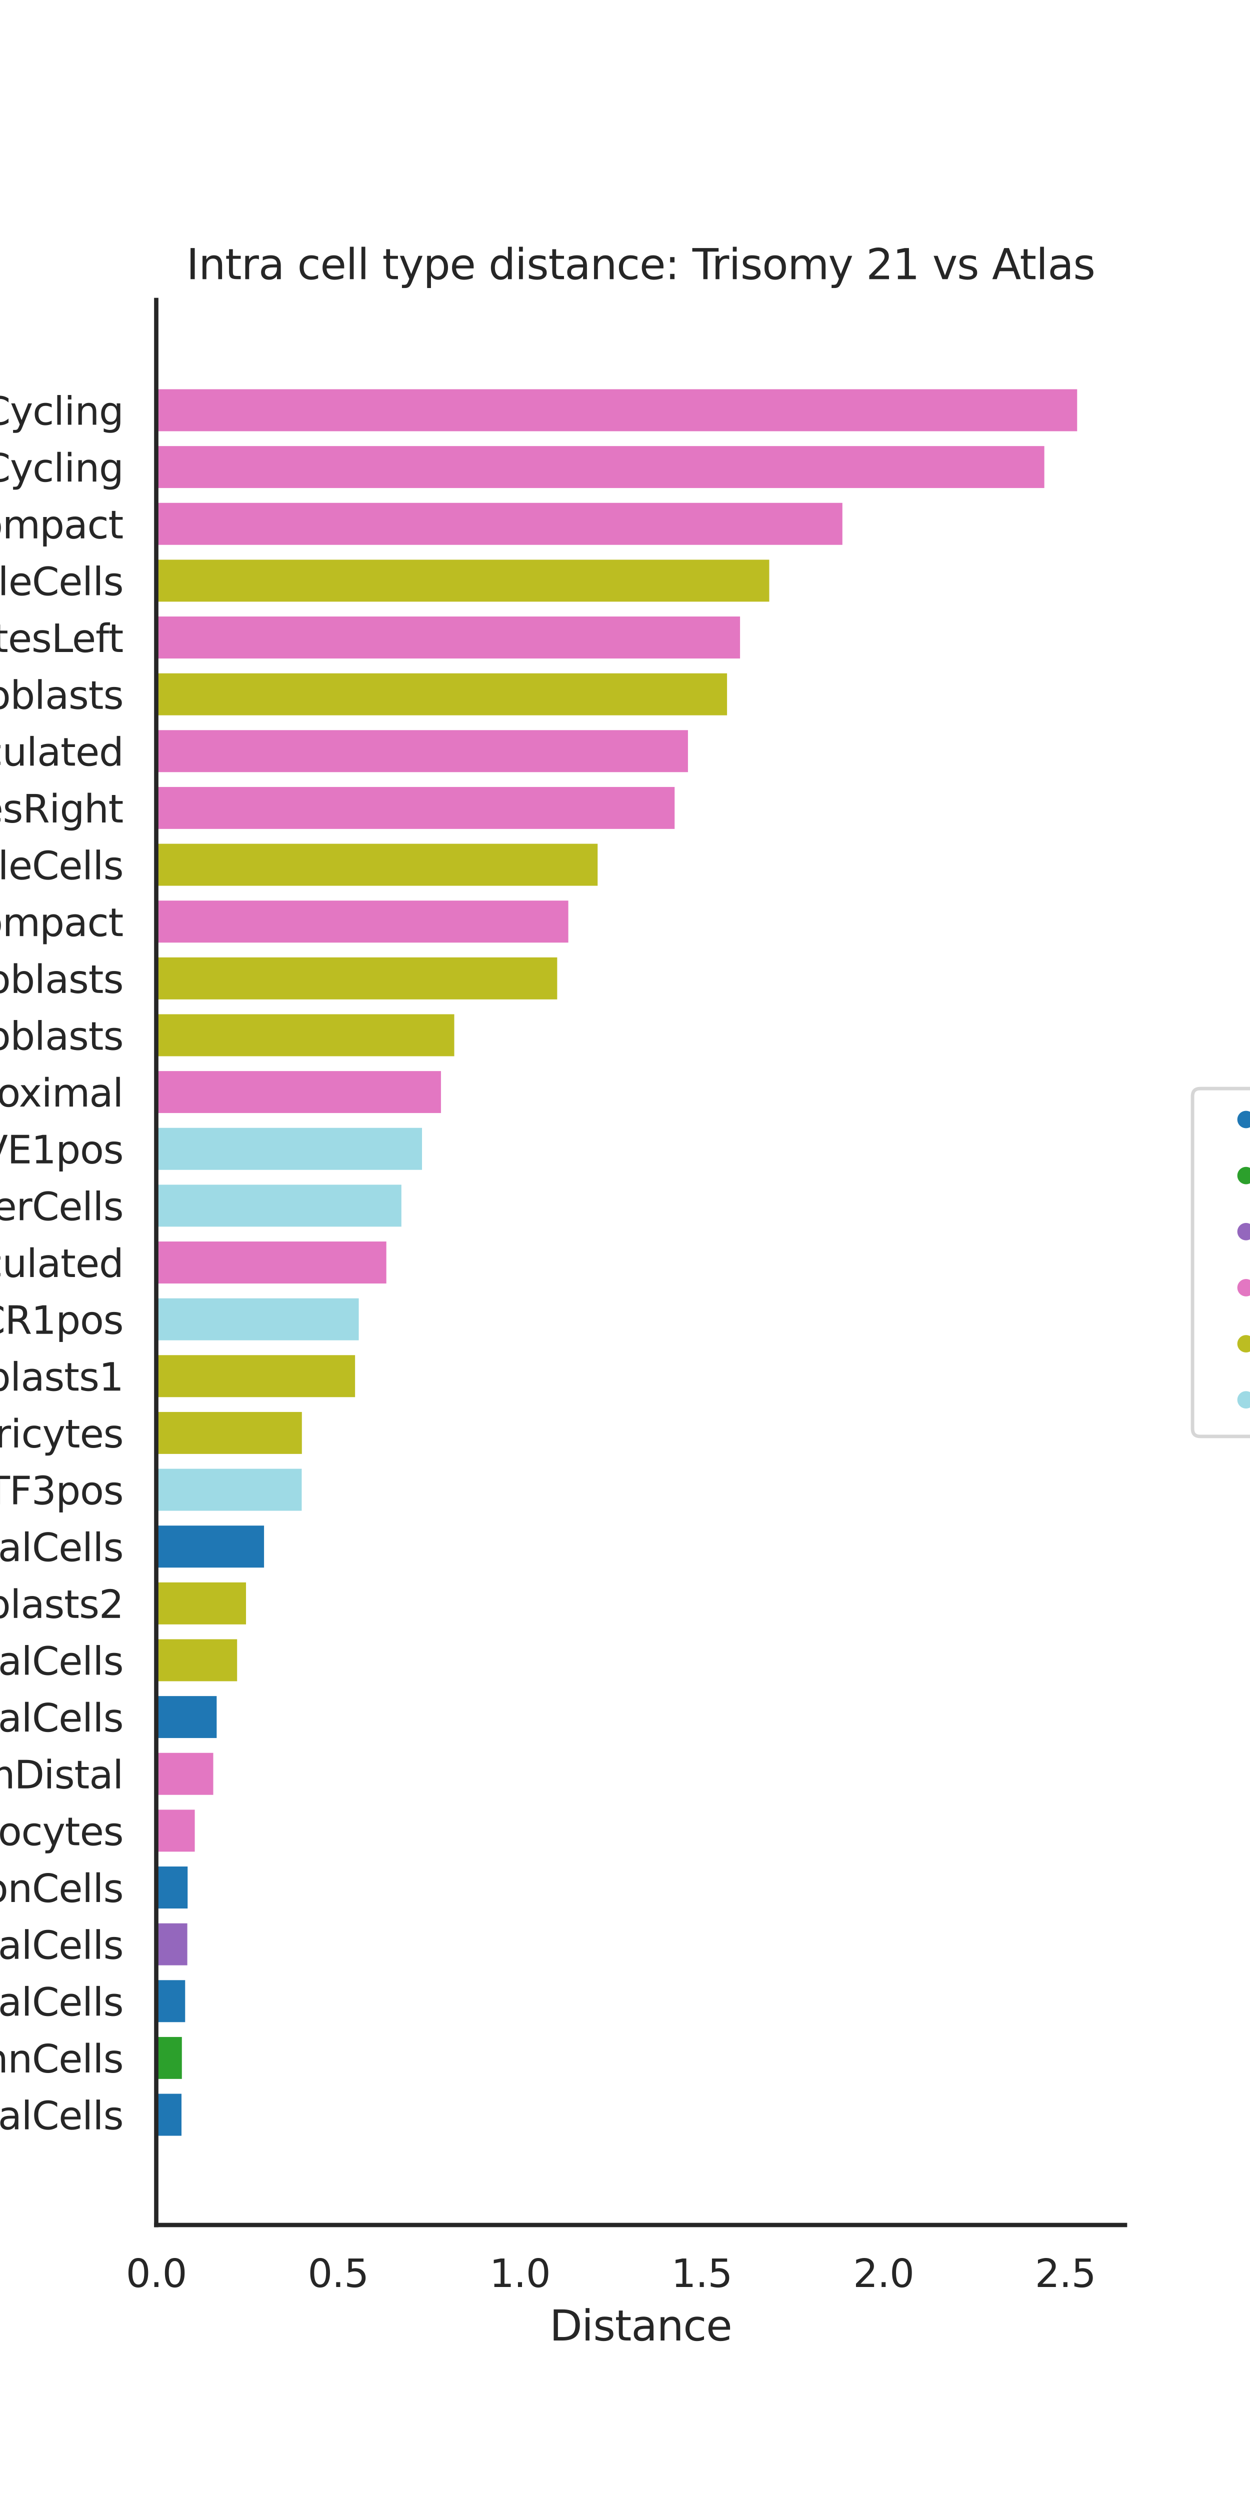 <?xml version="1.0" encoding="utf-8" standalone="no"?>
<!DOCTYPE svg PUBLIC "-//W3C//DTD SVG 1.1//EN"
  "http://www.w3.org/Graphics/SVG/1.1/DTD/svg11.dtd">
<svg xmlns:xlink="http://www.w3.org/1999/xlink" width="360pt" height="720pt" viewBox="0 0 360 720" xmlns="http://www.w3.org/2000/svg" version="1.1">
 <defs>
  <style type="text/css">*{stroke-linejoin: round; stroke-linecap: butt}</style>
 </defs>
 <g id="figure_1">
  <g id="patch_1">
   <path d="M 0 720 
L 360 720 
L 360 0 
L 0 0 
z
" style="fill: #ffffff"/>
  </g>
  <g id="axes_1">
   <g id="patch_2">
    <path d="M 45 640.8 
L 324 640.8 
L 324 86.4 
L 45 86.4 
z
" style="fill: #ffffff"/>
   </g>
   <g id="matplotlib.axis_1">
    <g id="xtick_1">
     <g id="text_1">
      <!-- 0.0 -->
      <g style="fill: #262626" transform="translate(36.253 658.658) scale(0.11 -0.11)">
       <defs>
        <path id="DejaVuSans-30" d="M 2034 4250 
Q 1547 4250 1301 3770 
Q 1056 3291 1056 2328 
Q 1056 1369 1301 889 
Q 1547 409 2034 409 
Q 2525 409 2770 889 
Q 3016 1369 3016 2328 
Q 3016 3291 2770 3770 
Q 2525 4250 2034 4250 
z
M 2034 4750 
Q 2819 4750 3233 4129 
Q 3647 3509 3647 2328 
Q 3647 1150 3233 529 
Q 2819 -91 2034 -91 
Q 1250 -91 836 529 
Q 422 1150 422 2328 
Q 422 3509 836 4129 
Q 1250 4750 2034 4750 
z
" transform="scale(0.016)"/>
        <path id="DejaVuSans-2e" d="M 684 794 
L 1344 794 
L 1344 0 
L 684 0 
L 684 794 
z
" transform="scale(0.016)"/>
       </defs>
       <use xlink:href="#DejaVuSans-30"/>
       <use xlink:href="#DejaVuSans-2e" x="63.623"/>
       <use xlink:href="#DejaVuSans-30" x="95.41"/>
      </g>
     </g>
    </g>
    <g id="xtick_2">
     <g id="text_2">
      <!-- 0.5 -->
      <g style="fill: #262626" transform="translate(88.614 658.658) scale(0.11 -0.11)">
       <defs>
        <path id="DejaVuSans-35" d="M 691 4666 
L 3169 4666 
L 3169 4134 
L 1269 4134 
L 1269 2991 
Q 1406 3038 1543 3061 
Q 1681 3084 1819 3084 
Q 2600 3084 3056 2656 
Q 3513 2228 3513 1497 
Q 3513 744 3044 326 
Q 2575 -91 1722 -91 
Q 1428 -91 1123 -41 
Q 819 9 494 109 
L 494 744 
Q 775 591 1075 516 
Q 1375 441 1709 441 
Q 2250 441 2565 725 
Q 2881 1009 2881 1497 
Q 2881 1984 2565 2268 
Q 2250 2553 1709 2553 
Q 1456 2553 1204 2497 
Q 953 2441 691 2322 
L 691 4666 
z
" transform="scale(0.016)"/>
       </defs>
       <use xlink:href="#DejaVuSans-30"/>
       <use xlink:href="#DejaVuSans-2e" x="63.623"/>
       <use xlink:href="#DejaVuSans-35" x="95.41"/>
      </g>
     </g>
    </g>
    <g id="xtick_3">
     <g id="text_3">
      <!-- 1.0 -->
      <g style="fill: #262626" transform="translate(140.974 658.658) scale(0.11 -0.11)">
       <defs>
        <path id="DejaVuSans-31" d="M 794 531 
L 1825 531 
L 1825 4091 
L 703 3866 
L 703 4441 
L 1819 4666 
L 2450 4666 
L 2450 531 
L 3481 531 
L 3481 0 
L 794 0 
L 794 531 
z
" transform="scale(0.016)"/>
       </defs>
       <use xlink:href="#DejaVuSans-31"/>
       <use xlink:href="#DejaVuSans-2e" x="63.623"/>
       <use xlink:href="#DejaVuSans-30" x="95.41"/>
      </g>
     </g>
    </g>
    <g id="xtick_4">
     <g id="text_4">
      <!-- 1.5 -->
      <g style="fill: #262626" transform="translate(193.335 658.658) scale(0.11 -0.11)">
       <use xlink:href="#DejaVuSans-31"/>
       <use xlink:href="#DejaVuSans-2e" x="63.623"/>
       <use xlink:href="#DejaVuSans-35" x="95.41"/>
      </g>
     </g>
    </g>
    <g id="xtick_5">
     <g id="text_5">
      <!-- 2.0 -->
      <g style="fill: #262626" transform="translate(245.695 658.658) scale(0.11 -0.11)">
       <defs>
        <path id="DejaVuSans-32" d="M 1228 531 
L 3431 531 
L 3431 0 
L 469 0 
L 469 531 
Q 828 903 1448 1529 
Q 2069 2156 2228 2338 
Q 2531 2678 2651 2914 
Q 2772 3150 2772 3378 
Q 2772 3750 2511 3984 
Q 2250 4219 1831 4219 
Q 1534 4219 1204 4116 
Q 875 4013 500 3803 
L 500 4441 
Q 881 4594 1212 4672 
Q 1544 4750 1819 4750 
Q 2544 4750 2975 4387 
Q 3406 4025 3406 3419 
Q 3406 3131 3298 2873 
Q 3191 2616 2906 2266 
Q 2828 2175 2409 1742 
Q 1991 1309 1228 531 
z
" transform="scale(0.016)"/>
       </defs>
       <use xlink:href="#DejaVuSans-32"/>
       <use xlink:href="#DejaVuSans-2e" x="63.623"/>
       <use xlink:href="#DejaVuSans-30" x="95.41"/>
      </g>
     </g>
    </g>
    <g id="xtick_6">
     <g id="text_6">
      <!-- 2.5 -->
      <g style="fill: #262626" transform="translate(298.055 658.658) scale(0.11 -0.11)">
       <use xlink:href="#DejaVuSans-32"/>
       <use xlink:href="#DejaVuSans-2e" x="63.623"/>
       <use xlink:href="#DejaVuSans-35" x="95.41"/>
      </g>
     </g>
    </g>
    <g id="text_7">
     <!-- Distance -->
     <g style="fill: #262626" transform="translate(158.265 674.064) scale(0.12 -0.12)">
      <defs>
       <path id="DejaVuSans-44" d="M 1259 4147 
L 1259 519 
L 2022 519 
Q 2988 519 3436 956 
Q 3884 1394 3884 2338 
Q 3884 3275 3436 3711 
Q 2988 4147 2022 4147 
L 1259 4147 
z
M 628 4666 
L 1925 4666 
Q 3281 4666 3915 4102 
Q 4550 3538 4550 2338 
Q 4550 1131 3912 565 
Q 3275 0 1925 0 
L 628 0 
L 628 4666 
z
" transform="scale(0.016)"/>
       <path id="DejaVuSans-69" d="M 603 3500 
L 1178 3500 
L 1178 0 
L 603 0 
L 603 3500 
z
M 603 4863 
L 1178 4863 
L 1178 4134 
L 603 4134 
L 603 4863 
z
" transform="scale(0.016)"/>
       <path id="DejaVuSans-73" d="M 2834 3397 
L 2834 2853 
Q 2591 2978 2328 3040 
Q 2066 3103 1784 3103 
Q 1356 3103 1142 2972 
Q 928 2841 928 2578 
Q 928 2378 1081 2264 
Q 1234 2150 1697 2047 
L 1894 2003 
Q 2506 1872 2764 1633 
Q 3022 1394 3022 966 
Q 3022 478 2636 193 
Q 2250 -91 1575 -91 
Q 1294 -91 989 -36 
Q 684 19 347 128 
L 347 722 
Q 666 556 975 473 
Q 1284 391 1588 391 
Q 1994 391 2212 530 
Q 2431 669 2431 922 
Q 2431 1156 2273 1281 
Q 2116 1406 1581 1522 
L 1381 1569 
Q 847 1681 609 1914 
Q 372 2147 372 2553 
Q 372 3047 722 3315 
Q 1072 3584 1716 3584 
Q 2034 3584 2315 3537 
Q 2597 3491 2834 3397 
z
" transform="scale(0.016)"/>
       <path id="DejaVuSans-74" d="M 1172 4494 
L 1172 3500 
L 2356 3500 
L 2356 3053 
L 1172 3053 
L 1172 1153 
Q 1172 725 1289 603 
Q 1406 481 1766 481 
L 2356 481 
L 2356 0 
L 1766 0 
Q 1100 0 847 248 
Q 594 497 594 1153 
L 594 3053 
L 172 3053 
L 172 3500 
L 594 3500 
L 594 4494 
L 1172 4494 
z
" transform="scale(0.016)"/>
       <path id="DejaVuSans-61" d="M 2194 1759 
Q 1497 1759 1228 1600 
Q 959 1441 959 1056 
Q 959 750 1161 570 
Q 1363 391 1709 391 
Q 2188 391 2477 730 
Q 2766 1069 2766 1631 
L 2766 1759 
L 2194 1759 
z
M 3341 1997 
L 3341 0 
L 2766 0 
L 2766 531 
Q 2569 213 2275 61 
Q 1981 -91 1556 -91 
Q 1019 -91 701 211 
Q 384 513 384 1019 
Q 384 1609 779 1909 
Q 1175 2209 1959 2209 
L 2766 2209 
L 2766 2266 
Q 2766 2663 2505 2880 
Q 2244 3097 1772 3097 
Q 1472 3097 1187 3025 
Q 903 2953 641 2809 
L 641 3341 
Q 956 3463 1253 3523 
Q 1550 3584 1831 3584 
Q 2591 3584 2966 3190 
Q 3341 2797 3341 1997 
z
" transform="scale(0.016)"/>
       <path id="DejaVuSans-6e" d="M 3513 2113 
L 3513 0 
L 2938 0 
L 2938 2094 
Q 2938 2591 2744 2837 
Q 2550 3084 2163 3084 
Q 1697 3084 1428 2787 
Q 1159 2491 1159 1978 
L 1159 0 
L 581 0 
L 581 3500 
L 1159 3500 
L 1159 2956 
Q 1366 3272 1645 3428 
Q 1925 3584 2291 3584 
Q 2894 3584 3203 3211 
Q 3513 2838 3513 2113 
z
" transform="scale(0.016)"/>
       <path id="DejaVuSans-63" d="M 3122 3366 
L 3122 2828 
Q 2878 2963 2633 3030 
Q 2388 3097 2138 3097 
Q 1578 3097 1268 2742 
Q 959 2388 959 1747 
Q 959 1106 1268 751 
Q 1578 397 2138 397 
Q 2388 397 2633 464 
Q 2878 531 3122 666 
L 3122 134 
Q 2881 22 2623 -34 
Q 2366 -91 2075 -91 
Q 1284 -91 818 406 
Q 353 903 353 1747 
Q 353 2603 823 3093 
Q 1294 3584 2113 3584 
Q 2378 3584 2631 3529 
Q 2884 3475 3122 3366 
z
" transform="scale(0.016)"/>
       <path id="DejaVuSans-65" d="M 3597 1894 
L 3597 1613 
L 953 1613 
Q 991 1019 1311 708 
Q 1631 397 2203 397 
Q 2534 397 2845 478 
Q 3156 559 3463 722 
L 3463 178 
Q 3153 47 2828 -22 
Q 2503 -91 2169 -91 
Q 1331 -91 842 396 
Q 353 884 353 1716 
Q 353 2575 817 3079 
Q 1281 3584 2069 3584 
Q 2775 3584 3186 3129 
Q 3597 2675 3597 1894 
z
M 3022 2063 
Q 3016 2534 2758 2815 
Q 2500 3097 2075 3097 
Q 1594 3097 1305 2825 
Q 1016 2553 972 2059 
L 3022 2063 
z
" transform="scale(0.016)"/>
      </defs>
      <use xlink:href="#DejaVuSans-44"/>
      <use xlink:href="#DejaVuSans-69" x="77.002"/>
      <use xlink:href="#DejaVuSans-73" x="104.785"/>
      <use xlink:href="#DejaVuSans-74" x="156.885"/>
      <use xlink:href="#DejaVuSans-61" x="196.094"/>
      <use xlink:href="#DejaVuSans-6e" x="257.373"/>
      <use xlink:href="#DejaVuSans-63" x="320.752"/>
      <use xlink:href="#DejaVuSans-65" x="375.732"/>
     </g>
    </g>
   </g>
   <g id="matplotlib.axis_2">
    <g id="ytick_1">
     <g id="text_8">
      <!-- EndocardialCells -->
      <g style="fill: #262626" transform="translate(-55.382 613.234) scale(0.11 -0.11)">
       <defs>
        <path id="DejaVuSans-45" d="M 628 4666 
L 3578 4666 
L 3578 4134 
L 1259 4134 
L 1259 2753 
L 3481 2753 
L 3481 2222 
L 1259 2222 
L 1259 531 
L 3634 531 
L 3634 0 
L 628 0 
L 628 4666 
z
" transform="scale(0.016)"/>
        <path id="DejaVuSans-64" d="M 2906 2969 
L 2906 4863 
L 3481 4863 
L 3481 0 
L 2906 0 
L 2906 525 
Q 2725 213 2448 61 
Q 2172 -91 1784 -91 
Q 1150 -91 751 415 
Q 353 922 353 1747 
Q 353 2572 751 3078 
Q 1150 3584 1784 3584 
Q 2172 3584 2448 3432 
Q 2725 3281 2906 2969 
z
M 947 1747 
Q 947 1113 1208 752 
Q 1469 391 1925 391 
Q 2381 391 2643 752 
Q 2906 1113 2906 1747 
Q 2906 2381 2643 2742 
Q 2381 3103 1925 3103 
Q 1469 3103 1208 2742 
Q 947 2381 947 1747 
z
" transform="scale(0.016)"/>
        <path id="DejaVuSans-6f" d="M 1959 3097 
Q 1497 3097 1228 2736 
Q 959 2375 959 1747 
Q 959 1119 1226 758 
Q 1494 397 1959 397 
Q 2419 397 2687 759 
Q 2956 1122 2956 1747 
Q 2956 2369 2687 2733 
Q 2419 3097 1959 3097 
z
M 1959 3584 
Q 2709 3584 3137 3096 
Q 3566 2609 3566 1747 
Q 3566 888 3137 398 
Q 2709 -91 1959 -91 
Q 1206 -91 779 398 
Q 353 888 353 1747 
Q 353 2609 779 3096 
Q 1206 3584 1959 3584 
z
" transform="scale(0.016)"/>
        <path id="DejaVuSans-72" d="M 2631 2963 
Q 2534 3019 2420 3045 
Q 2306 3072 2169 3072 
Q 1681 3072 1420 2755 
Q 1159 2438 1159 1844 
L 1159 0 
L 581 0 
L 581 3500 
L 1159 3500 
L 1159 2956 
Q 1341 3275 1631 3429 
Q 1922 3584 2338 3584 
Q 2397 3584 2469 3576 
Q 2541 3569 2628 3553 
L 2631 2963 
z
" transform="scale(0.016)"/>
        <path id="DejaVuSans-6c" d="M 603 4863 
L 1178 4863 
L 1178 0 
L 603 0 
L 603 4863 
z
" transform="scale(0.016)"/>
        <path id="DejaVuSans-43" d="M 4122 4306 
L 4122 3641 
Q 3803 3938 3442 4084 
Q 3081 4231 2675 4231 
Q 1875 4231 1450 3742 
Q 1025 3253 1025 2328 
Q 1025 1406 1450 917 
Q 1875 428 2675 428 
Q 3081 428 3442 575 
Q 3803 722 4122 1019 
L 4122 359 
Q 3791 134 3420 21 
Q 3050 -91 2638 -91 
Q 1578 -91 968 557 
Q 359 1206 359 2328 
Q 359 3453 968 4101 
Q 1578 4750 2638 4750 
Q 3056 4750 3426 4639 
Q 3797 4528 4122 4306 
z
" transform="scale(0.016)"/>
       </defs>
       <use xlink:href="#DejaVuSans-45"/>
       <use xlink:href="#DejaVuSans-6e" x="63.184"/>
       <use xlink:href="#DejaVuSans-64" x="126.562"/>
       <use xlink:href="#DejaVuSans-6f" x="190.039"/>
       <use xlink:href="#DejaVuSans-63" x="251.221"/>
       <use xlink:href="#DejaVuSans-61" x="306.201"/>
       <use xlink:href="#DejaVuSans-72" x="367.48"/>
       <use xlink:href="#DejaVuSans-64" x="406.844"/>
       <use xlink:href="#DejaVuSans-69" x="470.32"/>
       <use xlink:href="#DejaVuSans-61" x="498.104"/>
       <use xlink:href="#DejaVuSans-6c" x="559.383"/>
       <use xlink:href="#DejaVuSans-43" x="587.166"/>
       <use xlink:href="#DejaVuSans-65" x="656.99"/>
       <use xlink:href="#DejaVuSans-6c" x="718.514"/>
       <use xlink:href="#DejaVuSans-6c" x="746.297"/>
       <use xlink:href="#DejaVuSans-73" x="774.08"/>
      </g>
     </g>
    </g>
    <g id="ytick_2">
     <g id="text_9">
      <!-- SchwannCells -->
      <g style="fill: #262626" transform="translate(-40.474 596.87) scale(0.11 -0.11)">
       <defs>
        <path id="DejaVuSans-53" d="M 3425 4513 
L 3425 3897 
Q 3066 4069 2747 4153 
Q 2428 4238 2131 4238 
Q 1616 4238 1336 4038 
Q 1056 3838 1056 3469 
Q 1056 3159 1242 3001 
Q 1428 2844 1947 2747 
L 2328 2669 
Q 3034 2534 3370 2195 
Q 3706 1856 3706 1288 
Q 3706 609 3251 259 
Q 2797 -91 1919 -91 
Q 1588 -91 1214 -16 
Q 841 59 441 206 
L 441 856 
Q 825 641 1194 531 
Q 1563 422 1919 422 
Q 2459 422 2753 634 
Q 3047 847 3047 1241 
Q 3047 1584 2836 1778 
Q 2625 1972 2144 2069 
L 1759 2144 
Q 1053 2284 737 2584 
Q 422 2884 422 3419 
Q 422 4038 858 4394 
Q 1294 4750 2059 4750 
Q 2388 4750 2728 4690 
Q 3069 4631 3425 4513 
z
" transform="scale(0.016)"/>
        <path id="DejaVuSans-68" d="M 3513 2113 
L 3513 0 
L 2938 0 
L 2938 2094 
Q 2938 2591 2744 2837 
Q 2550 3084 2163 3084 
Q 1697 3084 1428 2787 
Q 1159 2491 1159 1978 
L 1159 0 
L 581 0 
L 581 4863 
L 1159 4863 
L 1159 2956 
Q 1366 3272 1645 3428 
Q 1925 3584 2291 3584 
Q 2894 3584 3203 3211 
Q 3513 2838 3513 2113 
z
" transform="scale(0.016)"/>
        <path id="DejaVuSans-77" d="M 269 3500 
L 844 3500 
L 1563 769 
L 2278 3500 
L 2956 3500 
L 3675 769 
L 4391 3500 
L 4966 3500 
L 4050 0 
L 3372 0 
L 2619 2869 
L 1863 0 
L 1184 0 
L 269 3500 
z
" transform="scale(0.016)"/>
       </defs>
       <use xlink:href="#DejaVuSans-53"/>
       <use xlink:href="#DejaVuSans-63" x="63.477"/>
       <use xlink:href="#DejaVuSans-68" x="118.457"/>
       <use xlink:href="#DejaVuSans-77" x="181.836"/>
       <use xlink:href="#DejaVuSans-61" x="263.623"/>
       <use xlink:href="#DejaVuSans-6e" x="324.902"/>
       <use xlink:href="#DejaVuSans-6e" x="388.281"/>
       <use xlink:href="#DejaVuSans-43" x="451.66"/>
       <use xlink:href="#DejaVuSans-65" x="521.484"/>
       <use xlink:href="#DejaVuSans-6c" x="583.008"/>
       <use xlink:href="#DejaVuSans-6c" x="610.791"/>
       <use xlink:href="#DejaVuSans-73" x="638.574"/>
      </g>
     </g>
    </g>
    <g id="ytick_3">
     <g id="text_10">
      <!-- LymphaticEndothelialCells -->
      <g style="fill: #262626" transform="translate(-108.851 580.506) scale(0.11 -0.11)">
       <defs>
        <path id="DejaVuSans-4c" d="M 628 4666 
L 1259 4666 
L 1259 531 
L 3531 531 
L 3531 0 
L 628 0 
L 628 4666 
z
" transform="scale(0.016)"/>
        <path id="DejaVuSans-79" d="M 2059 -325 
Q 1816 -950 1584 -1140 
Q 1353 -1331 966 -1331 
L 506 -1331 
L 506 -850 
L 844 -850 
Q 1081 -850 1212 -737 
Q 1344 -625 1503 -206 
L 1606 56 
L 191 3500 
L 800 3500 
L 1894 763 
L 2988 3500 
L 3597 3500 
L 2059 -325 
z
" transform="scale(0.016)"/>
        <path id="DejaVuSans-6d" d="M 3328 2828 
Q 3544 3216 3844 3400 
Q 4144 3584 4550 3584 
Q 5097 3584 5394 3201 
Q 5691 2819 5691 2113 
L 5691 0 
L 5113 0 
L 5113 2094 
Q 5113 2597 4934 2840 
Q 4756 3084 4391 3084 
Q 3944 3084 3684 2787 
Q 3425 2491 3425 1978 
L 3425 0 
L 2847 0 
L 2847 2094 
Q 2847 2600 2669 2842 
Q 2491 3084 2119 3084 
Q 1678 3084 1418 2786 
Q 1159 2488 1159 1978 
L 1159 0 
L 581 0 
L 581 3500 
L 1159 3500 
L 1159 2956 
Q 1356 3278 1631 3431 
Q 1906 3584 2284 3584 
Q 2666 3584 2933 3390 
Q 3200 3197 3328 2828 
z
" transform="scale(0.016)"/>
        <path id="DejaVuSans-70" d="M 1159 525 
L 1159 -1331 
L 581 -1331 
L 581 3500 
L 1159 3500 
L 1159 2969 
Q 1341 3281 1617 3432 
Q 1894 3584 2278 3584 
Q 2916 3584 3314 3078 
Q 3713 2572 3713 1747 
Q 3713 922 3314 415 
Q 2916 -91 2278 -91 
Q 1894 -91 1617 61 
Q 1341 213 1159 525 
z
M 3116 1747 
Q 3116 2381 2855 2742 
Q 2594 3103 2138 3103 
Q 1681 3103 1420 2742 
Q 1159 2381 1159 1747 
Q 1159 1113 1420 752 
Q 1681 391 2138 391 
Q 2594 391 2855 752 
Q 3116 1113 3116 1747 
z
" transform="scale(0.016)"/>
       </defs>
       <use xlink:href="#DejaVuSans-4c"/>
       <use xlink:href="#DejaVuSans-79" x="46.588"/>
       <use xlink:href="#DejaVuSans-6d" x="105.768"/>
       <use xlink:href="#DejaVuSans-70" x="203.18"/>
       <use xlink:href="#DejaVuSans-68" x="266.656"/>
       <use xlink:href="#DejaVuSans-61" x="330.035"/>
       <use xlink:href="#DejaVuSans-74" x="391.314"/>
       <use xlink:href="#DejaVuSans-69" x="430.523"/>
       <use xlink:href="#DejaVuSans-63" x="458.307"/>
       <use xlink:href="#DejaVuSans-45" x="513.287"/>
       <use xlink:href="#DejaVuSans-6e" x="576.471"/>
       <use xlink:href="#DejaVuSans-64" x="639.85"/>
       <use xlink:href="#DejaVuSans-6f" x="703.326"/>
       <use xlink:href="#DejaVuSans-74" x="764.508"/>
       <use xlink:href="#DejaVuSans-68" x="803.717"/>
       <use xlink:href="#DejaVuSans-65" x="867.096"/>
       <use xlink:href="#DejaVuSans-6c" x="928.619"/>
       <use xlink:href="#DejaVuSans-69" x="956.402"/>
       <use xlink:href="#DejaVuSans-61" x="984.186"/>
       <use xlink:href="#DejaVuSans-6c" x="1045.465"/>
       <use xlink:href="#DejaVuSans-43" x="1073.248"/>
       <use xlink:href="#DejaVuSans-65" x="1143.072"/>
       <use xlink:href="#DejaVuSans-6c" x="1204.596"/>
       <use xlink:href="#DejaVuSans-6c" x="1232.379"/>
       <use xlink:href="#DejaVuSans-73" x="1260.162"/>
      </g>
     </g>
    </g>
    <g id="ytick_4">
     <g id="text_11">
      <!-- MesothelialEpicardialCells -->
      <g style="fill: #262626" transform="translate(-107.418 564.143) scale(0.11 -0.11)">
       <defs>
        <path id="DejaVuSans-4d" d="M 628 4666 
L 1569 4666 
L 2759 1491 
L 3956 4666 
L 4897 4666 
L 4897 0 
L 4281 0 
L 4281 4097 
L 3078 897 
L 2444 897 
L 1241 4097 
L 1241 0 
L 628 0 
L 628 4666 
z
" transform="scale(0.016)"/>
       </defs>
       <use xlink:href="#DejaVuSans-4d"/>
       <use xlink:href="#DejaVuSans-65" x="86.279"/>
       <use xlink:href="#DejaVuSans-73" x="147.803"/>
       <use xlink:href="#DejaVuSans-6f" x="199.902"/>
       <use xlink:href="#DejaVuSans-74" x="261.084"/>
       <use xlink:href="#DejaVuSans-68" x="300.293"/>
       <use xlink:href="#DejaVuSans-65" x="363.672"/>
       <use xlink:href="#DejaVuSans-6c" x="425.195"/>
       <use xlink:href="#DejaVuSans-69" x="452.979"/>
       <use xlink:href="#DejaVuSans-61" x="480.762"/>
       <use xlink:href="#DejaVuSans-6c" x="542.041"/>
       <use xlink:href="#DejaVuSans-45" x="569.824"/>
       <use xlink:href="#DejaVuSans-70" x="633.008"/>
       <use xlink:href="#DejaVuSans-69" x="696.484"/>
       <use xlink:href="#DejaVuSans-63" x="724.268"/>
       <use xlink:href="#DejaVuSans-61" x="779.248"/>
       <use xlink:href="#DejaVuSans-72" x="840.527"/>
       <use xlink:href="#DejaVuSans-64" x="879.891"/>
       <use xlink:href="#DejaVuSans-69" x="943.367"/>
       <use xlink:href="#DejaVuSans-61" x="971.15"/>
       <use xlink:href="#DejaVuSans-6c" x="1032.43"/>
       <use xlink:href="#DejaVuSans-43" x="1060.213"/>
       <use xlink:href="#DejaVuSans-65" x="1130.037"/>
       <use xlink:href="#DejaVuSans-6c" x="1191.561"/>
       <use xlink:href="#DejaVuSans-6c" x="1219.344"/>
       <use xlink:href="#DejaVuSans-73" x="1247.127"/>
      </g>
     </g>
    </g>
    <g id="ytick_5">
     <g id="text_12">
      <!-- EndocardialCushionCells -->
      <g style="fill: #262626" transform="translate(-99.494 547.779) scale(0.11 -0.11)">
       <defs>
        <path id="DejaVuSans-75" d="M 544 1381 
L 544 3500 
L 1119 3500 
L 1119 1403 
Q 1119 906 1312 657 
Q 1506 409 1894 409 
Q 2359 409 2629 706 
Q 2900 1003 2900 1516 
L 2900 3500 
L 3475 3500 
L 3475 0 
L 2900 0 
L 2900 538 
Q 2691 219 2414 64 
Q 2138 -91 1772 -91 
Q 1169 -91 856 284 
Q 544 659 544 1381 
z
M 1991 3584 
L 1991 3584 
z
" transform="scale(0.016)"/>
       </defs>
       <use xlink:href="#DejaVuSans-45"/>
       <use xlink:href="#DejaVuSans-6e" x="63.184"/>
       <use xlink:href="#DejaVuSans-64" x="126.562"/>
       <use xlink:href="#DejaVuSans-6f" x="190.039"/>
       <use xlink:href="#DejaVuSans-63" x="251.221"/>
       <use xlink:href="#DejaVuSans-61" x="306.201"/>
       <use xlink:href="#DejaVuSans-72" x="367.48"/>
       <use xlink:href="#DejaVuSans-64" x="406.844"/>
       <use xlink:href="#DejaVuSans-69" x="470.32"/>
       <use xlink:href="#DejaVuSans-61" x="498.104"/>
       <use xlink:href="#DejaVuSans-6c" x="559.383"/>
       <use xlink:href="#DejaVuSans-43" x="587.166"/>
       <use xlink:href="#DejaVuSans-75" x="656.99"/>
       <use xlink:href="#DejaVuSans-73" x="720.369"/>
       <use xlink:href="#DejaVuSans-68" x="772.469"/>
       <use xlink:href="#DejaVuSans-69" x="835.848"/>
       <use xlink:href="#DejaVuSans-6f" x="863.631"/>
       <use xlink:href="#DejaVuSans-6e" x="924.812"/>
       <use xlink:href="#DejaVuSans-43" x="988.191"/>
       <use xlink:href="#DejaVuSans-65" x="1058.016"/>
       <use xlink:href="#DejaVuSans-6c" x="1119.539"/>
       <use xlink:href="#DejaVuSans-6c" x="1147.322"/>
       <use xlink:href="#DejaVuSans-73" x="1175.105"/>
      </g>
     </g>
    </g>
    <g id="ytick_6">
     <g id="text_13">
      <!-- AtrioventricularNodeCardiomyocytes -->
      <g style="fill: #262626" transform="translate(-167.491 531.416) scale(0.11 -0.11)">
       <defs>
        <path id="DejaVuSans-41" d="M 2188 4044 
L 1331 1722 
L 3047 1722 
L 2188 4044 
z
M 1831 4666 
L 2547 4666 
L 4325 0 
L 3669 0 
L 3244 1197 
L 1141 1197 
L 716 0 
L 50 0 
L 1831 4666 
z
" transform="scale(0.016)"/>
        <path id="DejaVuSans-76" d="M 191 3500 
L 800 3500 
L 1894 563 
L 2988 3500 
L 3597 3500 
L 2284 0 
L 1503 0 
L 191 3500 
z
" transform="scale(0.016)"/>
        <path id="DejaVuSans-4e" d="M 628 4666 
L 1478 4666 
L 3547 763 
L 3547 4666 
L 4159 4666 
L 4159 0 
L 3309 0 
L 1241 3903 
L 1241 0 
L 628 0 
L 628 4666 
z
" transform="scale(0.016)"/>
       </defs>
       <use xlink:href="#DejaVuSans-41"/>
       <use xlink:href="#DejaVuSans-74" x="66.658"/>
       <use xlink:href="#DejaVuSans-72" x="105.867"/>
       <use xlink:href="#DejaVuSans-69" x="146.98"/>
       <use xlink:href="#DejaVuSans-6f" x="174.764"/>
       <use xlink:href="#DejaVuSans-76" x="235.945"/>
       <use xlink:href="#DejaVuSans-65" x="295.125"/>
       <use xlink:href="#DejaVuSans-6e" x="356.648"/>
       <use xlink:href="#DejaVuSans-74" x="420.027"/>
       <use xlink:href="#DejaVuSans-72" x="459.236"/>
       <use xlink:href="#DejaVuSans-69" x="500.35"/>
       <use xlink:href="#DejaVuSans-63" x="528.133"/>
       <use xlink:href="#DejaVuSans-75" x="583.113"/>
       <use xlink:href="#DejaVuSans-6c" x="646.492"/>
       <use xlink:href="#DejaVuSans-61" x="674.275"/>
       <use xlink:href="#DejaVuSans-72" x="735.555"/>
       <use xlink:href="#DejaVuSans-4e" x="776.668"/>
       <use xlink:href="#DejaVuSans-6f" x="851.473"/>
       <use xlink:href="#DejaVuSans-64" x="912.654"/>
       <use xlink:href="#DejaVuSans-65" x="976.131"/>
       <use xlink:href="#DejaVuSans-43" x="1037.654"/>
       <use xlink:href="#DejaVuSans-61" x="1107.479"/>
       <use xlink:href="#DejaVuSans-72" x="1168.758"/>
       <use xlink:href="#DejaVuSans-64" x="1208.121"/>
       <use xlink:href="#DejaVuSans-69" x="1271.598"/>
       <use xlink:href="#DejaVuSans-6f" x="1299.381"/>
       <use xlink:href="#DejaVuSans-6d" x="1360.562"/>
       <use xlink:href="#DejaVuSans-79" x="1457.975"/>
       <use xlink:href="#DejaVuSans-6f" x="1517.154"/>
       <use xlink:href="#DejaVuSans-63" x="1578.336"/>
       <use xlink:href="#DejaVuSans-79" x="1633.316"/>
       <use xlink:href="#DejaVuSans-74" x="1692.496"/>
       <use xlink:href="#DejaVuSans-65" x="1731.705"/>
       <use xlink:href="#DejaVuSans-73" x="1793.229"/>
      </g>
     </g>
    </g>
    <g id="ytick_7">
     <g id="text_14">
      <!-- VentricularConductionSystemDistal -->
      <g style="fill: #262626" transform="translate(-158.982 515.052) scale(0.11 -0.11)">
       <defs>
        <path id="DejaVuSans-56" d="M 1831 0 
L 50 4666 
L 709 4666 
L 2188 738 
L 3669 4666 
L 4325 4666 
L 2547 0 
L 1831 0 
z
" transform="scale(0.016)"/>
       </defs>
       <use xlink:href="#DejaVuSans-56"/>
       <use xlink:href="#DejaVuSans-65" x="60.658"/>
       <use xlink:href="#DejaVuSans-6e" x="122.182"/>
       <use xlink:href="#DejaVuSans-74" x="185.561"/>
       <use xlink:href="#DejaVuSans-72" x="224.77"/>
       <use xlink:href="#DejaVuSans-69" x="265.883"/>
       <use xlink:href="#DejaVuSans-63" x="293.666"/>
       <use xlink:href="#DejaVuSans-75" x="348.646"/>
       <use xlink:href="#DejaVuSans-6c" x="412.025"/>
       <use xlink:href="#DejaVuSans-61" x="439.809"/>
       <use xlink:href="#DejaVuSans-72" x="501.088"/>
       <use xlink:href="#DejaVuSans-43" x="542.201"/>
       <use xlink:href="#DejaVuSans-6f" x="612.025"/>
       <use xlink:href="#DejaVuSans-6e" x="673.207"/>
       <use xlink:href="#DejaVuSans-64" x="736.586"/>
       <use xlink:href="#DejaVuSans-75" x="800.062"/>
       <use xlink:href="#DejaVuSans-63" x="863.441"/>
       <use xlink:href="#DejaVuSans-74" x="918.422"/>
       <use xlink:href="#DejaVuSans-69" x="957.631"/>
       <use xlink:href="#DejaVuSans-6f" x="985.414"/>
       <use xlink:href="#DejaVuSans-6e" x="1046.596"/>
       <use xlink:href="#DejaVuSans-53" x="1109.975"/>
       <use xlink:href="#DejaVuSans-79" x="1173.451"/>
       <use xlink:href="#DejaVuSans-73" x="1232.631"/>
       <use xlink:href="#DejaVuSans-74" x="1284.73"/>
       <use xlink:href="#DejaVuSans-65" x="1323.939"/>
       <use xlink:href="#DejaVuSans-6d" x="1385.463"/>
       <use xlink:href="#DejaVuSans-44" x="1482.875"/>
       <use xlink:href="#DejaVuSans-69" x="1559.877"/>
       <use xlink:href="#DejaVuSans-73" x="1587.66"/>
       <use xlink:href="#DejaVuSans-74" x="1639.76"/>
       <use xlink:href="#DejaVuSans-61" x="1678.969"/>
       <use xlink:href="#DejaVuSans-6c" x="1740.248"/>
      </g>
     </g>
    </g>
    <g id="ytick_8">
     <g id="text_15">
      <!-- CoronaryVenousEndothelialCells -->
      <g style="fill: #262626" transform="translate(-142.394 498.688) scale(0.11 -0.11)">
       <use xlink:href="#DejaVuSans-43"/>
       <use xlink:href="#DejaVuSans-6f" x="69.824"/>
       <use xlink:href="#DejaVuSans-72" x="131.006"/>
       <use xlink:href="#DejaVuSans-6f" x="169.869"/>
       <use xlink:href="#DejaVuSans-6e" x="231.051"/>
       <use xlink:href="#DejaVuSans-61" x="294.43"/>
       <use xlink:href="#DejaVuSans-72" x="355.709"/>
       <use xlink:href="#DejaVuSans-79" x="396.822"/>
       <use xlink:href="#DejaVuSans-56" x="456.002"/>
       <use xlink:href="#DejaVuSans-65" x="516.66"/>
       <use xlink:href="#DejaVuSans-6e" x="578.184"/>
       <use xlink:href="#DejaVuSans-6f" x="641.562"/>
       <use xlink:href="#DejaVuSans-75" x="702.744"/>
       <use xlink:href="#DejaVuSans-73" x="766.123"/>
       <use xlink:href="#DejaVuSans-45" x="818.223"/>
       <use xlink:href="#DejaVuSans-6e" x="881.406"/>
       <use xlink:href="#DejaVuSans-64" x="944.785"/>
       <use xlink:href="#DejaVuSans-6f" x="1008.262"/>
       <use xlink:href="#DejaVuSans-74" x="1069.443"/>
       <use xlink:href="#DejaVuSans-68" x="1108.652"/>
       <use xlink:href="#DejaVuSans-65" x="1172.031"/>
       <use xlink:href="#DejaVuSans-6c" x="1233.555"/>
       <use xlink:href="#DejaVuSans-69" x="1261.338"/>
       <use xlink:href="#DejaVuSans-61" x="1289.121"/>
       <use xlink:href="#DejaVuSans-6c" x="1350.4"/>
       <use xlink:href="#DejaVuSans-43" x="1378.184"/>
       <use xlink:href="#DejaVuSans-65" x="1448.008"/>
       <use xlink:href="#DejaVuSans-6c" x="1509.531"/>
       <use xlink:href="#DejaVuSans-6c" x="1537.314"/>
       <use xlink:href="#DejaVuSans-73" x="1565.098"/>
      </g>
     </g>
    </g>
    <g id="ytick_9">
     <g id="text_16">
      <!-- ValveInterstitialCells -->
      <g style="fill: #262626" transform="translate(-76.623 482.325) scale(0.11 -0.11)">
       <defs>
        <path id="DejaVuSans-49" d="M 628 4666 
L 1259 4666 
L 1259 0 
L 628 0 
L 628 4666 
z
" transform="scale(0.016)"/>
       </defs>
       <use xlink:href="#DejaVuSans-56"/>
       <use xlink:href="#DejaVuSans-61" x="60.658"/>
       <use xlink:href="#DejaVuSans-6c" x="121.938"/>
       <use xlink:href="#DejaVuSans-76" x="149.721"/>
       <use xlink:href="#DejaVuSans-65" x="208.9"/>
       <use xlink:href="#DejaVuSans-49" x="270.424"/>
       <use xlink:href="#DejaVuSans-6e" x="299.916"/>
       <use xlink:href="#DejaVuSans-74" x="363.295"/>
       <use xlink:href="#DejaVuSans-65" x="402.504"/>
       <use xlink:href="#DejaVuSans-72" x="464.027"/>
       <use xlink:href="#DejaVuSans-73" x="505.141"/>
       <use xlink:href="#DejaVuSans-74" x="557.24"/>
       <use xlink:href="#DejaVuSans-69" x="596.449"/>
       <use xlink:href="#DejaVuSans-74" x="624.232"/>
       <use xlink:href="#DejaVuSans-69" x="663.441"/>
       <use xlink:href="#DejaVuSans-61" x="691.225"/>
       <use xlink:href="#DejaVuSans-6c" x="752.504"/>
       <use xlink:href="#DejaVuSans-43" x="780.287"/>
       <use xlink:href="#DejaVuSans-65" x="850.111"/>
       <use xlink:href="#DejaVuSans-6c" x="911.635"/>
       <use xlink:href="#DejaVuSans-6c" x="939.418"/>
       <use xlink:href="#DejaVuSans-73" x="967.201"/>
      </g>
     </g>
    </g>
    <g id="ytick_10">
     <g id="text_17">
      <!-- MyocardialInterstitialFibroblasts2 -->
      <g style="fill: #262626" transform="translate(-146.395 465.961) scale(0.11 -0.11)">
       <defs>
        <path id="DejaVuSans-46" d="M 628 4666 
L 3309 4666 
L 3309 4134 
L 1259 4134 
L 1259 2759 
L 3109 2759 
L 3109 2228 
L 1259 2228 
L 1259 0 
L 628 0 
L 628 4666 
z
" transform="scale(0.016)"/>
        <path id="DejaVuSans-62" d="M 3116 1747 
Q 3116 2381 2855 2742 
Q 2594 3103 2138 3103 
Q 1681 3103 1420 2742 
Q 1159 2381 1159 1747 
Q 1159 1113 1420 752 
Q 1681 391 2138 391 
Q 2594 391 2855 752 
Q 3116 1113 3116 1747 
z
M 1159 2969 
Q 1341 3281 1617 3432 
Q 1894 3584 2278 3584 
Q 2916 3584 3314 3078 
Q 3713 2572 3713 1747 
Q 3713 922 3314 415 
Q 2916 -91 2278 -91 
Q 1894 -91 1617 61 
Q 1341 213 1159 525 
L 1159 0 
L 581 0 
L 581 4863 
L 1159 4863 
L 1159 2969 
z
" transform="scale(0.016)"/>
       </defs>
       <use xlink:href="#DejaVuSans-4d"/>
       <use xlink:href="#DejaVuSans-79" x="86.279"/>
       <use xlink:href="#DejaVuSans-6f" x="145.459"/>
       <use xlink:href="#DejaVuSans-63" x="206.641"/>
       <use xlink:href="#DejaVuSans-61" x="261.621"/>
       <use xlink:href="#DejaVuSans-72" x="322.9"/>
       <use xlink:href="#DejaVuSans-64" x="362.264"/>
       <use xlink:href="#DejaVuSans-69" x="425.74"/>
       <use xlink:href="#DejaVuSans-61" x="453.523"/>
       <use xlink:href="#DejaVuSans-6c" x="514.803"/>
       <use xlink:href="#DejaVuSans-49" x="542.586"/>
       <use xlink:href="#DejaVuSans-6e" x="572.078"/>
       <use xlink:href="#DejaVuSans-74" x="635.457"/>
       <use xlink:href="#DejaVuSans-65" x="674.666"/>
       <use xlink:href="#DejaVuSans-72" x="736.189"/>
       <use xlink:href="#DejaVuSans-73" x="777.303"/>
       <use xlink:href="#DejaVuSans-74" x="829.402"/>
       <use xlink:href="#DejaVuSans-69" x="868.611"/>
       <use xlink:href="#DejaVuSans-74" x="896.395"/>
       <use xlink:href="#DejaVuSans-69" x="935.604"/>
       <use xlink:href="#DejaVuSans-61" x="963.387"/>
       <use xlink:href="#DejaVuSans-6c" x="1024.666"/>
       <use xlink:href="#DejaVuSans-46" x="1052.449"/>
       <use xlink:href="#DejaVuSans-69" x="1102.719"/>
       <use xlink:href="#DejaVuSans-62" x="1130.502"/>
       <use xlink:href="#DejaVuSans-72" x="1193.979"/>
       <use xlink:href="#DejaVuSans-6f" x="1232.842"/>
       <use xlink:href="#DejaVuSans-62" x="1294.023"/>
       <use xlink:href="#DejaVuSans-6c" x="1357.5"/>
       <use xlink:href="#DejaVuSans-61" x="1385.283"/>
       <use xlink:href="#DejaVuSans-73" x="1446.562"/>
       <use xlink:href="#DejaVuSans-74" x="1498.662"/>
       <use xlink:href="#DejaVuSans-73" x="1537.871"/>
       <use xlink:href="#DejaVuSans-32" x="1589.971"/>
      </g>
     </g>
    </g>
    <g id="ytick_11">
     <g id="text_18">
      <!-- CoronaryCapillaryEndothelialCells -->
      <g style="fill: #262626" transform="translate(-150.897 449.597) scale(0.11 -0.11)">
       <use xlink:href="#DejaVuSans-43"/>
       <use xlink:href="#DejaVuSans-6f" x="69.824"/>
       <use xlink:href="#DejaVuSans-72" x="131.006"/>
       <use xlink:href="#DejaVuSans-6f" x="169.869"/>
       <use xlink:href="#DejaVuSans-6e" x="231.051"/>
       <use xlink:href="#DejaVuSans-61" x="294.43"/>
       <use xlink:href="#DejaVuSans-72" x="355.709"/>
       <use xlink:href="#DejaVuSans-79" x="396.822"/>
       <use xlink:href="#DejaVuSans-43" x="456.002"/>
       <use xlink:href="#DejaVuSans-61" x="525.826"/>
       <use xlink:href="#DejaVuSans-70" x="587.105"/>
       <use xlink:href="#DejaVuSans-69" x="650.582"/>
       <use xlink:href="#DejaVuSans-6c" x="678.365"/>
       <use xlink:href="#DejaVuSans-6c" x="706.148"/>
       <use xlink:href="#DejaVuSans-61" x="733.932"/>
       <use xlink:href="#DejaVuSans-72" x="795.211"/>
       <use xlink:href="#DejaVuSans-79" x="836.324"/>
       <use xlink:href="#DejaVuSans-45" x="895.504"/>
       <use xlink:href="#DejaVuSans-6e" x="958.688"/>
       <use xlink:href="#DejaVuSans-64" x="1022.066"/>
       <use xlink:href="#DejaVuSans-6f" x="1085.543"/>
       <use xlink:href="#DejaVuSans-74" x="1146.725"/>
       <use xlink:href="#DejaVuSans-68" x="1185.934"/>
       <use xlink:href="#DejaVuSans-65" x="1249.312"/>
       <use xlink:href="#DejaVuSans-6c" x="1310.836"/>
       <use xlink:href="#DejaVuSans-69" x="1338.619"/>
       <use xlink:href="#DejaVuSans-61" x="1366.402"/>
       <use xlink:href="#DejaVuSans-6c" x="1427.682"/>
       <use xlink:href="#DejaVuSans-43" x="1455.465"/>
       <use xlink:href="#DejaVuSans-65" x="1525.289"/>
       <use xlink:href="#DejaVuSans-6c" x="1586.812"/>
       <use xlink:href="#DejaVuSans-6c" x="1614.596"/>
       <use xlink:href="#DejaVuSans-73" x="1642.379"/>
      </g>
     </g>
    </g>
    <g id="ytick_12">
     <g id="text_19">
      <!-- MacrophagesATF3pos -->
      <g style="fill: #262626" transform="translate(-84.123 433.234) scale(0.11 -0.11)">
       <defs>
        <path id="DejaVuSans-67" d="M 2906 1791 
Q 2906 2416 2648 2759 
Q 2391 3103 1925 3103 
Q 1463 3103 1205 2759 
Q 947 2416 947 1791 
Q 947 1169 1205 825 
Q 1463 481 1925 481 
Q 2391 481 2648 825 
Q 2906 1169 2906 1791 
z
M 3481 434 
Q 3481 -459 3084 -895 
Q 2688 -1331 1869 -1331 
Q 1566 -1331 1297 -1286 
Q 1028 -1241 775 -1147 
L 775 -588 
Q 1028 -725 1275 -790 
Q 1522 -856 1778 -856 
Q 2344 -856 2625 -561 
Q 2906 -266 2906 331 
L 2906 616 
Q 2728 306 2450 153 
Q 2172 0 1784 0 
Q 1141 0 747 490 
Q 353 981 353 1791 
Q 353 2603 747 3093 
Q 1141 3584 1784 3584 
Q 2172 3584 2450 3431 
Q 2728 3278 2906 2969 
L 2906 3500 
L 3481 3500 
L 3481 434 
z
" transform="scale(0.016)"/>
        <path id="DejaVuSans-54" d="M -19 4666 
L 3928 4666 
L 3928 4134 
L 2272 4134 
L 2272 0 
L 1638 0 
L 1638 4134 
L -19 4134 
L -19 4666 
z
" transform="scale(0.016)"/>
        <path id="DejaVuSans-33" d="M 2597 2516 
Q 3050 2419 3304 2112 
Q 3559 1806 3559 1356 
Q 3559 666 3084 287 
Q 2609 -91 1734 -91 
Q 1441 -91 1130 -33 
Q 819 25 488 141 
L 488 750 
Q 750 597 1062 519 
Q 1375 441 1716 441 
Q 2309 441 2620 675 
Q 2931 909 2931 1356 
Q 2931 1769 2642 2001 
Q 2353 2234 1838 2234 
L 1294 2234 
L 1294 2753 
L 1863 2753 
Q 2328 2753 2575 2939 
Q 2822 3125 2822 3475 
Q 2822 3834 2567 4026 
Q 2313 4219 1838 4219 
Q 1578 4219 1281 4162 
Q 984 4106 628 3988 
L 628 4550 
Q 988 4650 1302 4700 
Q 1616 4750 1894 4750 
Q 2613 4750 3031 4423 
Q 3450 4097 3450 3541 
Q 3450 3153 3228 2886 
Q 3006 2619 2597 2516 
z
" transform="scale(0.016)"/>
       </defs>
       <use xlink:href="#DejaVuSans-4d"/>
       <use xlink:href="#DejaVuSans-61" x="86.279"/>
       <use xlink:href="#DejaVuSans-63" x="147.559"/>
       <use xlink:href="#DejaVuSans-72" x="202.539"/>
       <use xlink:href="#DejaVuSans-6f" x="241.402"/>
       <use xlink:href="#DejaVuSans-70" x="302.584"/>
       <use xlink:href="#DejaVuSans-68" x="366.061"/>
       <use xlink:href="#DejaVuSans-61" x="429.439"/>
       <use xlink:href="#DejaVuSans-67" x="490.719"/>
       <use xlink:href="#DejaVuSans-65" x="554.195"/>
       <use xlink:href="#DejaVuSans-73" x="615.719"/>
       <use xlink:href="#DejaVuSans-41" x="667.818"/>
       <use xlink:href="#DejaVuSans-54" x="728.477"/>
       <use xlink:href="#DejaVuSans-46" x="789.561"/>
       <use xlink:href="#DejaVuSans-33" x="847.08"/>
       <use xlink:href="#DejaVuSans-70" x="910.703"/>
       <use xlink:href="#DejaVuSans-6f" x="974.18"/>
       <use xlink:href="#DejaVuSans-73" x="1035.361"/>
      </g>
     </g>
    </g>
    <g id="ytick_13">
     <g id="text_20">
      <!-- CoronaryPericytes -->
      <g style="fill: #262626" transform="translate(-64.612 416.87) scale(0.11 -0.11)">
       <defs>
        <path id="DejaVuSans-50" d="M 1259 4147 
L 1259 2394 
L 2053 2394 
Q 2494 2394 2734 2622 
Q 2975 2850 2975 3272 
Q 2975 3691 2734 3919 
Q 2494 4147 2053 4147 
L 1259 4147 
z
M 628 4666 
L 2053 4666 
Q 2838 4666 3239 4311 
Q 3641 3956 3641 3272 
Q 3641 2581 3239 2228 
Q 2838 1875 2053 1875 
L 1259 1875 
L 1259 0 
L 628 0 
L 628 4666 
z
" transform="scale(0.016)"/>
       </defs>
       <use xlink:href="#DejaVuSans-43"/>
       <use xlink:href="#DejaVuSans-6f" x="69.824"/>
       <use xlink:href="#DejaVuSans-72" x="131.006"/>
       <use xlink:href="#DejaVuSans-6f" x="169.869"/>
       <use xlink:href="#DejaVuSans-6e" x="231.051"/>
       <use xlink:href="#DejaVuSans-61" x="294.43"/>
       <use xlink:href="#DejaVuSans-72" x="355.709"/>
       <use xlink:href="#DejaVuSans-79" x="396.822"/>
       <use xlink:href="#DejaVuSans-50" x="456.002"/>
       <use xlink:href="#DejaVuSans-65" x="512.68"/>
       <use xlink:href="#DejaVuSans-72" x="574.203"/>
       <use xlink:href="#DejaVuSans-69" x="615.316"/>
       <use xlink:href="#DejaVuSans-63" x="643.1"/>
       <use xlink:href="#DejaVuSans-79" x="698.08"/>
       <use xlink:href="#DejaVuSans-74" x="757.26"/>
       <use xlink:href="#DejaVuSans-65" x="796.469"/>
       <use xlink:href="#DejaVuSans-73" x="857.992"/>
      </g>
     </g>
    </g>
    <g id="ytick_14">
     <g id="text_21">
      <!-- MyocardialInterstitialFibroblasts1 -->
      <g style="fill: #262626" transform="translate(-146.395 400.506) scale(0.11 -0.11)">
       <use xlink:href="#DejaVuSans-4d"/>
       <use xlink:href="#DejaVuSans-79" x="86.279"/>
       <use xlink:href="#DejaVuSans-6f" x="145.459"/>
       <use xlink:href="#DejaVuSans-63" x="206.641"/>
       <use xlink:href="#DejaVuSans-61" x="261.621"/>
       <use xlink:href="#DejaVuSans-72" x="322.9"/>
       <use xlink:href="#DejaVuSans-64" x="362.264"/>
       <use xlink:href="#DejaVuSans-69" x="425.74"/>
       <use xlink:href="#DejaVuSans-61" x="453.523"/>
       <use xlink:href="#DejaVuSans-6c" x="514.803"/>
       <use xlink:href="#DejaVuSans-49" x="542.586"/>
       <use xlink:href="#DejaVuSans-6e" x="572.078"/>
       <use xlink:href="#DejaVuSans-74" x="635.457"/>
       <use xlink:href="#DejaVuSans-65" x="674.666"/>
       <use xlink:href="#DejaVuSans-72" x="736.189"/>
       <use xlink:href="#DejaVuSans-73" x="777.303"/>
       <use xlink:href="#DejaVuSans-74" x="829.402"/>
       <use xlink:href="#DejaVuSans-69" x="868.611"/>
       <use xlink:href="#DejaVuSans-74" x="896.395"/>
       <use xlink:href="#DejaVuSans-69" x="935.604"/>
       <use xlink:href="#DejaVuSans-61" x="963.387"/>
       <use xlink:href="#DejaVuSans-6c" x="1024.666"/>
       <use xlink:href="#DejaVuSans-46" x="1052.449"/>
       <use xlink:href="#DejaVuSans-69" x="1102.719"/>
       <use xlink:href="#DejaVuSans-62" x="1130.502"/>
       <use xlink:href="#DejaVuSans-72" x="1193.979"/>
       <use xlink:href="#DejaVuSans-6f" x="1232.842"/>
       <use xlink:href="#DejaVuSans-62" x="1294.023"/>
       <use xlink:href="#DejaVuSans-6c" x="1357.5"/>
       <use xlink:href="#DejaVuSans-61" x="1385.283"/>
       <use xlink:href="#DejaVuSans-73" x="1446.562"/>
       <use xlink:href="#DejaVuSans-74" x="1498.662"/>
       <use xlink:href="#DejaVuSans-73" x="1537.871"/>
       <use xlink:href="#DejaVuSans-31" x="1589.971"/>
      </g>
     </g>
    </g>
    <g id="ytick_15">
     <g id="text_22">
      <!-- MacrophagesCX3CR1pos -->
      <g style="fill: #262626" transform="translate(-101.945 384.143) scale(0.11 -0.11)">
       <defs>
        <path id="DejaVuSans-58" d="M 403 4666 
L 1081 4666 
L 2241 2931 
L 3406 4666 
L 4084 4666 
L 2584 2425 
L 4184 0 
L 3506 0 
L 2194 1984 
L 872 0 
L 191 0 
L 1856 2491 
L 403 4666 
z
" transform="scale(0.016)"/>
        <path id="DejaVuSans-52" d="M 2841 2188 
Q 3044 2119 3236 1894 
Q 3428 1669 3622 1275 
L 4263 0 
L 3584 0 
L 2988 1197 
Q 2756 1666 2539 1819 
Q 2322 1972 1947 1972 
L 1259 1972 
L 1259 0 
L 628 0 
L 628 4666 
L 2053 4666 
Q 2853 4666 3247 4331 
Q 3641 3997 3641 3322 
Q 3641 2881 3436 2590 
Q 3231 2300 2841 2188 
z
M 1259 4147 
L 1259 2491 
L 2053 2491 
Q 2509 2491 2742 2702 
Q 2975 2913 2975 3322 
Q 2975 3731 2742 3939 
Q 2509 4147 2053 4147 
L 1259 4147 
z
" transform="scale(0.016)"/>
       </defs>
       <use xlink:href="#DejaVuSans-4d"/>
       <use xlink:href="#DejaVuSans-61" x="86.279"/>
       <use xlink:href="#DejaVuSans-63" x="147.559"/>
       <use xlink:href="#DejaVuSans-72" x="202.539"/>
       <use xlink:href="#DejaVuSans-6f" x="241.402"/>
       <use xlink:href="#DejaVuSans-70" x="302.584"/>
       <use xlink:href="#DejaVuSans-68" x="366.061"/>
       <use xlink:href="#DejaVuSans-61" x="429.439"/>
       <use xlink:href="#DejaVuSans-67" x="490.719"/>
       <use xlink:href="#DejaVuSans-65" x="554.195"/>
       <use xlink:href="#DejaVuSans-73" x="615.719"/>
       <use xlink:href="#DejaVuSans-43" x="667.818"/>
       <use xlink:href="#DejaVuSans-58" x="737.643"/>
       <use xlink:href="#DejaVuSans-33" x="806.148"/>
       <use xlink:href="#DejaVuSans-43" x="869.771"/>
       <use xlink:href="#DejaVuSans-52" x="939.596"/>
       <use xlink:href="#DejaVuSans-31" x="1009.078"/>
       <use xlink:href="#DejaVuSans-70" x="1072.701"/>
       <use xlink:href="#DejaVuSans-6f" x="1136.178"/>
       <use xlink:href="#DejaVuSans-73" x="1197.359"/>
      </g>
     </g>
    </g>
    <g id="ytick_16">
     <g id="text_23">
      <!-- VentricularCardiomyocytesLeftTrabeculated -->
      <g style="fill: #262626" transform="translate(-204.676 367.779) scale(0.11 -0.11)">
       <defs>
        <path id="DejaVuSans-66" d="M 2375 4863 
L 2375 4384 
L 1825 4384 
Q 1516 4384 1395 4259 
Q 1275 4134 1275 3809 
L 1275 3500 
L 2222 3500 
L 2222 3053 
L 1275 3053 
L 1275 0 
L 697 0 
L 697 3053 
L 147 3053 
L 147 3500 
L 697 3500 
L 697 3744 
Q 697 4328 969 4595 
Q 1241 4863 1831 4863 
L 2375 4863 
z
" transform="scale(0.016)"/>
       </defs>
       <use xlink:href="#DejaVuSans-56"/>
       <use xlink:href="#DejaVuSans-65" x="60.658"/>
       <use xlink:href="#DejaVuSans-6e" x="122.182"/>
       <use xlink:href="#DejaVuSans-74" x="185.561"/>
       <use xlink:href="#DejaVuSans-72" x="224.77"/>
       <use xlink:href="#DejaVuSans-69" x="265.883"/>
       <use xlink:href="#DejaVuSans-63" x="293.666"/>
       <use xlink:href="#DejaVuSans-75" x="348.646"/>
       <use xlink:href="#DejaVuSans-6c" x="412.025"/>
       <use xlink:href="#DejaVuSans-61" x="439.809"/>
       <use xlink:href="#DejaVuSans-72" x="501.088"/>
       <use xlink:href="#DejaVuSans-43" x="542.201"/>
       <use xlink:href="#DejaVuSans-61" x="612.025"/>
       <use xlink:href="#DejaVuSans-72" x="673.305"/>
       <use xlink:href="#DejaVuSans-64" x="712.668"/>
       <use xlink:href="#DejaVuSans-69" x="776.145"/>
       <use xlink:href="#DejaVuSans-6f" x="803.928"/>
       <use xlink:href="#DejaVuSans-6d" x="865.109"/>
       <use xlink:href="#DejaVuSans-79" x="962.521"/>
       <use xlink:href="#DejaVuSans-6f" x="1021.701"/>
       <use xlink:href="#DejaVuSans-63" x="1082.883"/>
       <use xlink:href="#DejaVuSans-79" x="1137.863"/>
       <use xlink:href="#DejaVuSans-74" x="1197.043"/>
       <use xlink:href="#DejaVuSans-65" x="1236.252"/>
       <use xlink:href="#DejaVuSans-73" x="1297.775"/>
       <use xlink:href="#DejaVuSans-4c" x="1349.875"/>
       <use xlink:href="#DejaVuSans-65" x="1403.838"/>
       <use xlink:href="#DejaVuSans-66" x="1465.361"/>
       <use xlink:href="#DejaVuSans-74" x="1498.816"/>
       <use xlink:href="#DejaVuSans-54" x="1538.025"/>
       <use xlink:href="#DejaVuSans-72" x="1584.359"/>
       <use xlink:href="#DejaVuSans-61" x="1625.473"/>
       <use xlink:href="#DejaVuSans-62" x="1686.752"/>
       <use xlink:href="#DejaVuSans-65" x="1750.229"/>
       <use xlink:href="#DejaVuSans-63" x="1811.752"/>
       <use xlink:href="#DejaVuSans-75" x="1866.732"/>
       <use xlink:href="#DejaVuSans-6c" x="1930.111"/>
       <use xlink:href="#DejaVuSans-61" x="1957.895"/>
       <use xlink:href="#DejaVuSans-74" x="2019.174"/>
       <use xlink:href="#DejaVuSans-65" x="2058.383"/>
       <use xlink:href="#DejaVuSans-64" x="2119.906"/>
      </g>
     </g>
    </g>
    <g id="ytick_17">
     <g id="text_24">
      <!-- NaturalKillerCells -->
      <g style="fill: #262626" transform="translate(-59.036 351.416) scale(0.11 -0.11)">
       <defs>
        <path id="DejaVuSans-4b" d="M 628 4666 
L 1259 4666 
L 1259 2694 
L 3353 4666 
L 4166 4666 
L 1850 2491 
L 4331 0 
L 3500 0 
L 1259 2247 
L 1259 0 
L 628 0 
L 628 4666 
z
" transform="scale(0.016)"/>
       </defs>
       <use xlink:href="#DejaVuSans-4e"/>
       <use xlink:href="#DejaVuSans-61" x="74.805"/>
       <use xlink:href="#DejaVuSans-74" x="136.084"/>
       <use xlink:href="#DejaVuSans-75" x="175.293"/>
       <use xlink:href="#DejaVuSans-72" x="238.672"/>
       <use xlink:href="#DejaVuSans-61" x="279.785"/>
       <use xlink:href="#DejaVuSans-6c" x="341.064"/>
       <use xlink:href="#DejaVuSans-4b" x="368.848"/>
       <use xlink:href="#DejaVuSans-69" x="434.424"/>
       <use xlink:href="#DejaVuSans-6c" x="462.207"/>
       <use xlink:href="#DejaVuSans-6c" x="489.99"/>
       <use xlink:href="#DejaVuSans-65" x="517.773"/>
       <use xlink:href="#DejaVuSans-72" x="579.297"/>
       <use xlink:href="#DejaVuSans-43" x="620.41"/>
       <use xlink:href="#DejaVuSans-65" x="690.234"/>
       <use xlink:href="#DejaVuSans-6c" x="751.758"/>
       <use xlink:href="#DejaVuSans-6c" x="779.541"/>
       <use xlink:href="#DejaVuSans-73" x="807.324"/>
      </g>
     </g>
    </g>
    <g id="ytick_18">
     <g id="text_25">
      <!-- MacrophagesLYVE1pos -->
      <g style="fill: #262626" transform="translate(-90.271 335.052) scale(0.11 -0.11)">
       <defs>
        <path id="DejaVuSans-59" d="M -13 4666 
L 666 4666 
L 1959 2747 
L 3244 4666 
L 3922 4666 
L 2272 2222 
L 2272 0 
L 1638 0 
L 1638 2222 
L -13 4666 
z
" transform="scale(0.016)"/>
       </defs>
       <use xlink:href="#DejaVuSans-4d"/>
       <use xlink:href="#DejaVuSans-61" x="86.279"/>
       <use xlink:href="#DejaVuSans-63" x="147.559"/>
       <use xlink:href="#DejaVuSans-72" x="202.539"/>
       <use xlink:href="#DejaVuSans-6f" x="241.402"/>
       <use xlink:href="#DejaVuSans-70" x="302.584"/>
       <use xlink:href="#DejaVuSans-68" x="366.061"/>
       <use xlink:href="#DejaVuSans-61" x="429.439"/>
       <use xlink:href="#DejaVuSans-67" x="490.719"/>
       <use xlink:href="#DejaVuSans-65" x="554.195"/>
       <use xlink:href="#DejaVuSans-73" x="615.719"/>
       <use xlink:href="#DejaVuSans-4c" x="667.818"/>
       <use xlink:href="#DejaVuSans-59" x="710.281"/>
       <use xlink:href="#DejaVuSans-56" x="771.365"/>
       <use xlink:href="#DejaVuSans-45" x="839.773"/>
       <use xlink:href="#DejaVuSans-31" x="902.957"/>
       <use xlink:href="#DejaVuSans-70" x="966.58"/>
       <use xlink:href="#DejaVuSans-6f" x="1030.057"/>
       <use xlink:href="#DejaVuSans-73" x="1091.238"/>
      </g>
     </g>
    </g>
    <g id="ytick_19">
     <g id="text_26">
      <!-- VentricularConductionSystemProximal -->
      <g style="fill: #262626" transform="translate(-174.796 318.688) scale(0.11 -0.11)">
       <defs>
        <path id="DejaVuSans-78" d="M 3513 3500 
L 2247 1797 
L 3578 0 
L 2900 0 
L 1881 1375 
L 863 0 
L 184 0 
L 1544 1831 
L 300 3500 
L 978 3500 
L 1906 2253 
L 2834 3500 
L 3513 3500 
z
" transform="scale(0.016)"/>
       </defs>
       <use xlink:href="#DejaVuSans-56"/>
       <use xlink:href="#DejaVuSans-65" x="60.658"/>
       <use xlink:href="#DejaVuSans-6e" x="122.182"/>
       <use xlink:href="#DejaVuSans-74" x="185.561"/>
       <use xlink:href="#DejaVuSans-72" x="224.77"/>
       <use xlink:href="#DejaVuSans-69" x="265.883"/>
       <use xlink:href="#DejaVuSans-63" x="293.666"/>
       <use xlink:href="#DejaVuSans-75" x="348.646"/>
       <use xlink:href="#DejaVuSans-6c" x="412.025"/>
       <use xlink:href="#DejaVuSans-61" x="439.809"/>
       <use xlink:href="#DejaVuSans-72" x="501.088"/>
       <use xlink:href="#DejaVuSans-43" x="542.201"/>
       <use xlink:href="#DejaVuSans-6f" x="612.025"/>
       <use xlink:href="#DejaVuSans-6e" x="673.207"/>
       <use xlink:href="#DejaVuSans-64" x="736.586"/>
       <use xlink:href="#DejaVuSans-75" x="800.062"/>
       <use xlink:href="#DejaVuSans-63" x="863.441"/>
       <use xlink:href="#DejaVuSans-74" x="918.422"/>
       <use xlink:href="#DejaVuSans-69" x="957.631"/>
       <use xlink:href="#DejaVuSans-6f" x="985.414"/>
       <use xlink:href="#DejaVuSans-6e" x="1046.596"/>
       <use xlink:href="#DejaVuSans-53" x="1109.975"/>
       <use xlink:href="#DejaVuSans-79" x="1173.451"/>
       <use xlink:href="#DejaVuSans-73" x="1232.631"/>
       <use xlink:href="#DejaVuSans-74" x="1284.73"/>
       <use xlink:href="#DejaVuSans-65" x="1323.939"/>
       <use xlink:href="#DejaVuSans-6d" x="1385.463"/>
       <use xlink:href="#DejaVuSans-50" x="1482.875"/>
       <use xlink:href="#DejaVuSans-72" x="1541.428"/>
       <use xlink:href="#DejaVuSans-6f" x="1580.291"/>
       <use xlink:href="#DejaVuSans-78" x="1638.348"/>
       <use xlink:href="#DejaVuSans-69" x="1697.527"/>
       <use xlink:href="#DejaVuSans-6d" x="1725.311"/>
       <use xlink:href="#DejaVuSans-61" x="1822.723"/>
       <use xlink:href="#DejaVuSans-6c" x="1884.002"/>
      </g>
     </g>
    </g>
    <g id="ytick_20">
     <g id="text_27">
      <!-- Myofibroblasts -->
      <g style="fill: #262626" transform="translate(-44.702 302.325) scale(0.11 -0.11)">
       <use xlink:href="#DejaVuSans-4d"/>
       <use xlink:href="#DejaVuSans-79" x="86.279"/>
       <use xlink:href="#DejaVuSans-6f" x="145.459"/>
       <use xlink:href="#DejaVuSans-66" x="206.641"/>
       <use xlink:href="#DejaVuSans-69" x="241.846"/>
       <use xlink:href="#DejaVuSans-62" x="269.629"/>
       <use xlink:href="#DejaVuSans-72" x="333.105"/>
       <use xlink:href="#DejaVuSans-6f" x="371.969"/>
       <use xlink:href="#DejaVuSans-62" x="433.15"/>
       <use xlink:href="#DejaVuSans-6c" x="496.627"/>
       <use xlink:href="#DejaVuSans-61" x="524.41"/>
       <use xlink:href="#DejaVuSans-73" x="585.689"/>
       <use xlink:href="#DejaVuSans-74" x="637.789"/>
       <use xlink:href="#DejaVuSans-73" x="676.998"/>
      </g>
     </g>
    </g>
    <g id="ytick_21">
     <g id="text_28">
      <!-- CoronaryVesselAdventitialFibroblasts -->
      <g style="fill: #262626" transform="translate(-167.613 285.961) scale(0.11 -0.11)">
       <use xlink:href="#DejaVuSans-43"/>
       <use xlink:href="#DejaVuSans-6f" x="69.824"/>
       <use xlink:href="#DejaVuSans-72" x="131.006"/>
       <use xlink:href="#DejaVuSans-6f" x="169.869"/>
       <use xlink:href="#DejaVuSans-6e" x="231.051"/>
       <use xlink:href="#DejaVuSans-61" x="294.43"/>
       <use xlink:href="#DejaVuSans-72" x="355.709"/>
       <use xlink:href="#DejaVuSans-79" x="396.822"/>
       <use xlink:href="#DejaVuSans-56" x="456.002"/>
       <use xlink:href="#DejaVuSans-65" x="516.66"/>
       <use xlink:href="#DejaVuSans-73" x="578.184"/>
       <use xlink:href="#DejaVuSans-73" x="630.283"/>
       <use xlink:href="#DejaVuSans-65" x="682.383"/>
       <use xlink:href="#DejaVuSans-6c" x="743.906"/>
       <use xlink:href="#DejaVuSans-41" x="771.689"/>
       <use xlink:href="#DejaVuSans-64" x="838.348"/>
       <use xlink:href="#DejaVuSans-76" x="901.824"/>
       <use xlink:href="#DejaVuSans-65" x="961.004"/>
       <use xlink:href="#DejaVuSans-6e" x="1022.527"/>
       <use xlink:href="#DejaVuSans-74" x="1085.906"/>
       <use xlink:href="#DejaVuSans-69" x="1125.115"/>
       <use xlink:href="#DejaVuSans-74" x="1152.898"/>
       <use xlink:href="#DejaVuSans-69" x="1192.107"/>
       <use xlink:href="#DejaVuSans-61" x="1219.891"/>
       <use xlink:href="#DejaVuSans-6c" x="1281.17"/>
       <use xlink:href="#DejaVuSans-46" x="1308.953"/>
       <use xlink:href="#DejaVuSans-69" x="1359.223"/>
       <use xlink:href="#DejaVuSans-62" x="1387.006"/>
       <use xlink:href="#DejaVuSans-72" x="1450.482"/>
       <use xlink:href="#DejaVuSans-6f" x="1489.346"/>
       <use xlink:href="#DejaVuSans-62" x="1550.527"/>
       <use xlink:href="#DejaVuSans-6c" x="1614.004"/>
       <use xlink:href="#DejaVuSans-61" x="1641.787"/>
       <use xlink:href="#DejaVuSans-73" x="1703.066"/>
       <use xlink:href="#DejaVuSans-74" x="1755.166"/>
       <use xlink:href="#DejaVuSans-73" x="1794.375"/>
      </g>
     </g>
    </g>
    <g id="ytick_22">
     <g id="text_29">
      <!-- VentricularCardiomyocytesRightCompact -->
      <g style="fill: #262626" transform="translate(-191.165 269.597) scale(0.11 -0.11)">
       <use xlink:href="#DejaVuSans-56"/>
       <use xlink:href="#DejaVuSans-65" x="60.658"/>
       <use xlink:href="#DejaVuSans-6e" x="122.182"/>
       <use xlink:href="#DejaVuSans-74" x="185.561"/>
       <use xlink:href="#DejaVuSans-72" x="224.77"/>
       <use xlink:href="#DejaVuSans-69" x="265.883"/>
       <use xlink:href="#DejaVuSans-63" x="293.666"/>
       <use xlink:href="#DejaVuSans-75" x="348.646"/>
       <use xlink:href="#DejaVuSans-6c" x="412.025"/>
       <use xlink:href="#DejaVuSans-61" x="439.809"/>
       <use xlink:href="#DejaVuSans-72" x="501.088"/>
       <use xlink:href="#DejaVuSans-43" x="542.201"/>
       <use xlink:href="#DejaVuSans-61" x="612.025"/>
       <use xlink:href="#DejaVuSans-72" x="673.305"/>
       <use xlink:href="#DejaVuSans-64" x="712.668"/>
       <use xlink:href="#DejaVuSans-69" x="776.145"/>
       <use xlink:href="#DejaVuSans-6f" x="803.928"/>
       <use xlink:href="#DejaVuSans-6d" x="865.109"/>
       <use xlink:href="#DejaVuSans-79" x="962.521"/>
       <use xlink:href="#DejaVuSans-6f" x="1021.701"/>
       <use xlink:href="#DejaVuSans-63" x="1082.883"/>
       <use xlink:href="#DejaVuSans-79" x="1137.863"/>
       <use xlink:href="#DejaVuSans-74" x="1197.043"/>
       <use xlink:href="#DejaVuSans-65" x="1236.252"/>
       <use xlink:href="#DejaVuSans-73" x="1297.775"/>
       <use xlink:href="#DejaVuSans-52" x="1349.875"/>
       <use xlink:href="#DejaVuSans-69" x="1419.357"/>
       <use xlink:href="#DejaVuSans-67" x="1447.141"/>
       <use xlink:href="#DejaVuSans-68" x="1510.617"/>
       <use xlink:href="#DejaVuSans-74" x="1573.996"/>
       <use xlink:href="#DejaVuSans-43" x="1613.205"/>
       <use xlink:href="#DejaVuSans-6f" x="1683.029"/>
       <use xlink:href="#DejaVuSans-6d" x="1744.211"/>
       <use xlink:href="#DejaVuSans-70" x="1841.623"/>
       <use xlink:href="#DejaVuSans-61" x="1905.1"/>
       <use xlink:href="#DejaVuSans-63" x="1966.379"/>
       <use xlink:href="#DejaVuSans-74" x="2021.359"/>
      </g>
     </g>
    </g>
    <g id="ytick_23">
     <g id="text_30">
      <!-- CoronarySmoothMuscleCells -->
      <g style="fill: #262626" transform="translate(-121.461 253.234) scale(0.11 -0.11)">
       <use xlink:href="#DejaVuSans-43"/>
       <use xlink:href="#DejaVuSans-6f" x="69.824"/>
       <use xlink:href="#DejaVuSans-72" x="131.006"/>
       <use xlink:href="#DejaVuSans-6f" x="169.869"/>
       <use xlink:href="#DejaVuSans-6e" x="231.051"/>
       <use xlink:href="#DejaVuSans-61" x="294.43"/>
       <use xlink:href="#DejaVuSans-72" x="355.709"/>
       <use xlink:href="#DejaVuSans-79" x="396.822"/>
       <use xlink:href="#DejaVuSans-53" x="456.002"/>
       <use xlink:href="#DejaVuSans-6d" x="519.479"/>
       <use xlink:href="#DejaVuSans-6f" x="616.891"/>
       <use xlink:href="#DejaVuSans-6f" x="678.072"/>
       <use xlink:href="#DejaVuSans-74" x="739.254"/>
       <use xlink:href="#DejaVuSans-68" x="778.463"/>
       <use xlink:href="#DejaVuSans-4d" x="841.842"/>
       <use xlink:href="#DejaVuSans-75" x="928.121"/>
       <use xlink:href="#DejaVuSans-73" x="991.5"/>
       <use xlink:href="#DejaVuSans-63" x="1043.6"/>
       <use xlink:href="#DejaVuSans-6c" x="1098.58"/>
       <use xlink:href="#DejaVuSans-65" x="1126.363"/>
       <use xlink:href="#DejaVuSans-43" x="1187.887"/>
       <use xlink:href="#DejaVuSans-65" x="1257.711"/>
       <use xlink:href="#DejaVuSans-6c" x="1319.234"/>
       <use xlink:href="#DejaVuSans-6c" x="1347.018"/>
       <use xlink:href="#DejaVuSans-73" x="1374.801"/>
      </g>
     </g>
    </g>
    <g id="ytick_24">
     <g id="text_31">
      <!-- AtrialCardiomyocytesRight -->
      <g style="fill: #262626" transform="translate(-111.333 236.87) scale(0.11 -0.11)">
       <use xlink:href="#DejaVuSans-41"/>
       <use xlink:href="#DejaVuSans-74" x="66.658"/>
       <use xlink:href="#DejaVuSans-72" x="105.867"/>
       <use xlink:href="#DejaVuSans-69" x="146.98"/>
       <use xlink:href="#DejaVuSans-61" x="174.764"/>
       <use xlink:href="#DejaVuSans-6c" x="236.043"/>
       <use xlink:href="#DejaVuSans-43" x="263.826"/>
       <use xlink:href="#DejaVuSans-61" x="333.65"/>
       <use xlink:href="#DejaVuSans-72" x="394.93"/>
       <use xlink:href="#DejaVuSans-64" x="434.293"/>
       <use xlink:href="#DejaVuSans-69" x="497.77"/>
       <use xlink:href="#DejaVuSans-6f" x="525.553"/>
       <use xlink:href="#DejaVuSans-6d" x="586.734"/>
       <use xlink:href="#DejaVuSans-79" x="684.146"/>
       <use xlink:href="#DejaVuSans-6f" x="743.326"/>
       <use xlink:href="#DejaVuSans-63" x="804.508"/>
       <use xlink:href="#DejaVuSans-79" x="859.488"/>
       <use xlink:href="#DejaVuSans-74" x="918.668"/>
       <use xlink:href="#DejaVuSans-65" x="957.877"/>
       <use xlink:href="#DejaVuSans-73" x="1019.4"/>
       <use xlink:href="#DejaVuSans-52" x="1071.5"/>
       <use xlink:href="#DejaVuSans-69" x="1140.982"/>
       <use xlink:href="#DejaVuSans-67" x="1168.766"/>
       <use xlink:href="#DejaVuSans-68" x="1232.242"/>
       <use xlink:href="#DejaVuSans-74" x="1295.621"/>
      </g>
     </g>
    </g>
    <g id="ytick_25">
     <g id="text_32">
      <!-- VentricularCardiomyocytesRightTrabeculated -->
      <g style="fill: #262626" transform="translate(-212.945 220.506) scale(0.11 -0.11)">
       <use xlink:href="#DejaVuSans-56"/>
       <use xlink:href="#DejaVuSans-65" x="60.658"/>
       <use xlink:href="#DejaVuSans-6e" x="122.182"/>
       <use xlink:href="#DejaVuSans-74" x="185.561"/>
       <use xlink:href="#DejaVuSans-72" x="224.77"/>
       <use xlink:href="#DejaVuSans-69" x="265.883"/>
       <use xlink:href="#DejaVuSans-63" x="293.666"/>
       <use xlink:href="#DejaVuSans-75" x="348.646"/>
       <use xlink:href="#DejaVuSans-6c" x="412.025"/>
       <use xlink:href="#DejaVuSans-61" x="439.809"/>
       <use xlink:href="#DejaVuSans-72" x="501.088"/>
       <use xlink:href="#DejaVuSans-43" x="542.201"/>
       <use xlink:href="#DejaVuSans-61" x="612.025"/>
       <use xlink:href="#DejaVuSans-72" x="673.305"/>
       <use xlink:href="#DejaVuSans-64" x="712.668"/>
       <use xlink:href="#DejaVuSans-69" x="776.145"/>
       <use xlink:href="#DejaVuSans-6f" x="803.928"/>
       <use xlink:href="#DejaVuSans-6d" x="865.109"/>
       <use xlink:href="#DejaVuSans-79" x="962.521"/>
       <use xlink:href="#DejaVuSans-6f" x="1021.701"/>
       <use xlink:href="#DejaVuSans-63" x="1082.883"/>
       <use xlink:href="#DejaVuSans-79" x="1137.863"/>
       <use xlink:href="#DejaVuSans-74" x="1197.043"/>
       <use xlink:href="#DejaVuSans-65" x="1236.252"/>
       <use xlink:href="#DejaVuSans-73" x="1297.775"/>
       <use xlink:href="#DejaVuSans-52" x="1349.875"/>
       <use xlink:href="#DejaVuSans-69" x="1419.357"/>
       <use xlink:href="#DejaVuSans-67" x="1447.141"/>
       <use xlink:href="#DejaVuSans-68" x="1510.617"/>
       <use xlink:href="#DejaVuSans-74" x="1573.996"/>
       <use xlink:href="#DejaVuSans-54" x="1613.205"/>
       <use xlink:href="#DejaVuSans-72" x="1659.539"/>
       <use xlink:href="#DejaVuSans-61" x="1700.652"/>
       <use xlink:href="#DejaVuSans-62" x="1761.932"/>
       <use xlink:href="#DejaVuSans-65" x="1825.408"/>
       <use xlink:href="#DejaVuSans-63" x="1886.932"/>
       <use xlink:href="#DejaVuSans-75" x="1941.912"/>
       <use xlink:href="#DejaVuSans-6c" x="2005.291"/>
       <use xlink:href="#DejaVuSans-61" x="2033.074"/>
       <use xlink:href="#DejaVuSans-74" x="2094.354"/>
       <use xlink:href="#DejaVuSans-65" x="2133.562"/>
       <use xlink:href="#DejaVuSans-64" x="2195.086"/>
      </g>
     </g>
    </g>
    <g id="ytick_26">
     <g id="text_33">
      <!-- GreatVesselAdventitialFibroblasts -->
      <g style="fill: #262626" transform="translate(-148.071 204.143) scale(0.11 -0.11)">
       <defs>
        <path id="DejaVuSans-47" d="M 3809 666 
L 3809 1919 
L 2778 1919 
L 2778 2438 
L 4434 2438 
L 4434 434 
Q 4069 175 3628 42 
Q 3188 -91 2688 -91 
Q 1594 -91 976 548 
Q 359 1188 359 2328 
Q 359 3472 976 4111 
Q 1594 4750 2688 4750 
Q 3144 4750 3555 4637 
Q 3966 4525 4313 4306 
L 4313 3634 
Q 3963 3931 3569 4081 
Q 3175 4231 2741 4231 
Q 1884 4231 1454 3753 
Q 1025 3275 1025 2328 
Q 1025 1384 1454 906 
Q 1884 428 2741 428 
Q 3075 428 3337 486 
Q 3600 544 3809 666 
z
" transform="scale(0.016)"/>
       </defs>
       <use xlink:href="#DejaVuSans-47"/>
       <use xlink:href="#DejaVuSans-72" x="77.49"/>
       <use xlink:href="#DejaVuSans-65" x="116.354"/>
       <use xlink:href="#DejaVuSans-61" x="177.877"/>
       <use xlink:href="#DejaVuSans-74" x="239.156"/>
       <use xlink:href="#DejaVuSans-56" x="278.365"/>
       <use xlink:href="#DejaVuSans-65" x="339.023"/>
       <use xlink:href="#DejaVuSans-73" x="400.547"/>
       <use xlink:href="#DejaVuSans-73" x="452.646"/>
       <use xlink:href="#DejaVuSans-65" x="504.746"/>
       <use xlink:href="#DejaVuSans-6c" x="566.27"/>
       <use xlink:href="#DejaVuSans-41" x="594.053"/>
       <use xlink:href="#DejaVuSans-64" x="660.711"/>
       <use xlink:href="#DejaVuSans-76" x="724.188"/>
       <use xlink:href="#DejaVuSans-65" x="783.367"/>
       <use xlink:href="#DejaVuSans-6e" x="844.891"/>
       <use xlink:href="#DejaVuSans-74" x="908.27"/>
       <use xlink:href="#DejaVuSans-69" x="947.479"/>
       <use xlink:href="#DejaVuSans-74" x="975.262"/>
       <use xlink:href="#DejaVuSans-69" x="1014.471"/>
       <use xlink:href="#DejaVuSans-61" x="1042.254"/>
       <use xlink:href="#DejaVuSans-6c" x="1103.533"/>
       <use xlink:href="#DejaVuSans-46" x="1131.316"/>
       <use xlink:href="#DejaVuSans-69" x="1181.586"/>
       <use xlink:href="#DejaVuSans-62" x="1209.369"/>
       <use xlink:href="#DejaVuSans-72" x="1272.846"/>
       <use xlink:href="#DejaVuSans-6f" x="1311.709"/>
       <use xlink:href="#DejaVuSans-62" x="1372.891"/>
       <use xlink:href="#DejaVuSans-6c" x="1436.367"/>
       <use xlink:href="#DejaVuSans-61" x="1464.15"/>
       <use xlink:href="#DejaVuSans-73" x="1525.43"/>
       <use xlink:href="#DejaVuSans-74" x="1577.529"/>
       <use xlink:href="#DejaVuSans-73" x="1616.738"/>
      </g>
     </g>
    </g>
    <g id="ytick_27">
     <g id="text_34">
      <!-- AtrialCardiomyocytesLeft -->
      <g style="fill: #262626" transform="translate(-103.064 187.779) scale(0.11 -0.11)">
       <use xlink:href="#DejaVuSans-41"/>
       <use xlink:href="#DejaVuSans-74" x="66.658"/>
       <use xlink:href="#DejaVuSans-72" x="105.867"/>
       <use xlink:href="#DejaVuSans-69" x="146.98"/>
       <use xlink:href="#DejaVuSans-61" x="174.764"/>
       <use xlink:href="#DejaVuSans-6c" x="236.043"/>
       <use xlink:href="#DejaVuSans-43" x="263.826"/>
       <use xlink:href="#DejaVuSans-61" x="333.65"/>
       <use xlink:href="#DejaVuSans-72" x="394.93"/>
       <use xlink:href="#DejaVuSans-64" x="434.293"/>
       <use xlink:href="#DejaVuSans-69" x="497.77"/>
       <use xlink:href="#DejaVuSans-6f" x="525.553"/>
       <use xlink:href="#DejaVuSans-6d" x="586.734"/>
       <use xlink:href="#DejaVuSans-79" x="684.146"/>
       <use xlink:href="#DejaVuSans-6f" x="743.326"/>
       <use xlink:href="#DejaVuSans-63" x="804.508"/>
       <use xlink:href="#DejaVuSans-79" x="859.488"/>
       <use xlink:href="#DejaVuSans-74" x="918.668"/>
       <use xlink:href="#DejaVuSans-65" x="957.877"/>
       <use xlink:href="#DejaVuSans-73" x="1019.4"/>
       <use xlink:href="#DejaVuSans-4c" x="1071.5"/>
       <use xlink:href="#DejaVuSans-65" x="1125.463"/>
       <use xlink:href="#DejaVuSans-66" x="1186.986"/>
       <use xlink:href="#DejaVuSans-74" x="1220.441"/>
      </g>
     </g>
    </g>
    <g id="ytick_28">
     <g id="text_35">
      <!-- GreatVesselSmoothMuscleCells -->
      <g style="fill: #262626" transform="translate(-136.645 171.416) scale(0.11 -0.11)">
       <use xlink:href="#DejaVuSans-47"/>
       <use xlink:href="#DejaVuSans-72" x="77.49"/>
       <use xlink:href="#DejaVuSans-65" x="116.354"/>
       <use xlink:href="#DejaVuSans-61" x="177.877"/>
       <use xlink:href="#DejaVuSans-74" x="239.156"/>
       <use xlink:href="#DejaVuSans-56" x="278.365"/>
       <use xlink:href="#DejaVuSans-65" x="339.023"/>
       <use xlink:href="#DejaVuSans-73" x="400.547"/>
       <use xlink:href="#DejaVuSans-73" x="452.646"/>
       <use xlink:href="#DejaVuSans-65" x="504.746"/>
       <use xlink:href="#DejaVuSans-6c" x="566.27"/>
       <use xlink:href="#DejaVuSans-53" x="594.053"/>
       <use xlink:href="#DejaVuSans-6d" x="657.529"/>
       <use xlink:href="#DejaVuSans-6f" x="754.941"/>
       <use xlink:href="#DejaVuSans-6f" x="816.123"/>
       <use xlink:href="#DejaVuSans-74" x="877.305"/>
       <use xlink:href="#DejaVuSans-68" x="916.514"/>
       <use xlink:href="#DejaVuSans-4d" x="979.893"/>
       <use xlink:href="#DejaVuSans-75" x="1066.172"/>
       <use xlink:href="#DejaVuSans-73" x="1129.551"/>
       <use xlink:href="#DejaVuSans-63" x="1181.65"/>
       <use xlink:href="#DejaVuSans-6c" x="1236.631"/>
       <use xlink:href="#DejaVuSans-65" x="1264.414"/>
       <use xlink:href="#DejaVuSans-43" x="1325.938"/>
       <use xlink:href="#DejaVuSans-65" x="1395.762"/>
       <use xlink:href="#DejaVuSans-6c" x="1457.285"/>
       <use xlink:href="#DejaVuSans-6c" x="1485.068"/>
       <use xlink:href="#DejaVuSans-73" x="1512.852"/>
      </g>
     </g>
    </g>
    <g id="ytick_29">
     <g id="text_36">
      <!-- VentricularCardiomyocytesLeftCompact -->
      <g style="fill: #262626" transform="translate(-182.896 155.052) scale(0.11 -0.11)">
       <use xlink:href="#DejaVuSans-56"/>
       <use xlink:href="#DejaVuSans-65" x="60.658"/>
       <use xlink:href="#DejaVuSans-6e" x="122.182"/>
       <use xlink:href="#DejaVuSans-74" x="185.561"/>
       <use xlink:href="#DejaVuSans-72" x="224.77"/>
       <use xlink:href="#DejaVuSans-69" x="265.883"/>
       <use xlink:href="#DejaVuSans-63" x="293.666"/>
       <use xlink:href="#DejaVuSans-75" x="348.646"/>
       <use xlink:href="#DejaVuSans-6c" x="412.025"/>
       <use xlink:href="#DejaVuSans-61" x="439.809"/>
       <use xlink:href="#DejaVuSans-72" x="501.088"/>
       <use xlink:href="#DejaVuSans-43" x="542.201"/>
       <use xlink:href="#DejaVuSans-61" x="612.025"/>
       <use xlink:href="#DejaVuSans-72" x="673.305"/>
       <use xlink:href="#DejaVuSans-64" x="712.668"/>
       <use xlink:href="#DejaVuSans-69" x="776.145"/>
       <use xlink:href="#DejaVuSans-6f" x="803.928"/>
       <use xlink:href="#DejaVuSans-6d" x="865.109"/>
       <use xlink:href="#DejaVuSans-79" x="962.521"/>
       <use xlink:href="#DejaVuSans-6f" x="1021.701"/>
       <use xlink:href="#DejaVuSans-63" x="1082.883"/>
       <use xlink:href="#DejaVuSans-79" x="1137.863"/>
       <use xlink:href="#DejaVuSans-74" x="1197.043"/>
       <use xlink:href="#DejaVuSans-65" x="1236.252"/>
       <use xlink:href="#DejaVuSans-73" x="1297.775"/>
       <use xlink:href="#DejaVuSans-4c" x="1349.875"/>
       <use xlink:href="#DejaVuSans-65" x="1403.838"/>
       <use xlink:href="#DejaVuSans-66" x="1465.361"/>
       <use xlink:href="#DejaVuSans-74" x="1498.816"/>
       <use xlink:href="#DejaVuSans-43" x="1538.025"/>
       <use xlink:href="#DejaVuSans-6f" x="1607.85"/>
       <use xlink:href="#DejaVuSans-6d" x="1669.031"/>
       <use xlink:href="#DejaVuSans-70" x="1766.443"/>
       <use xlink:href="#DejaVuSans-61" x="1829.92"/>
       <use xlink:href="#DejaVuSans-63" x="1891.199"/>
       <use xlink:href="#DejaVuSans-74" x="1946.18"/>
      </g>
     </g>
    </g>
    <g id="ytick_30">
     <g id="text_37">
      <!-- VentricularCardiomyocytesCycling -->
      <g style="fill: #262626" transform="translate(-153.294 138.688) scale(0.11 -0.11)">
       <use xlink:href="#DejaVuSans-56"/>
       <use xlink:href="#DejaVuSans-65" x="60.658"/>
       <use xlink:href="#DejaVuSans-6e" x="122.182"/>
       <use xlink:href="#DejaVuSans-74" x="185.561"/>
       <use xlink:href="#DejaVuSans-72" x="224.77"/>
       <use xlink:href="#DejaVuSans-69" x="265.883"/>
       <use xlink:href="#DejaVuSans-63" x="293.666"/>
       <use xlink:href="#DejaVuSans-75" x="348.646"/>
       <use xlink:href="#DejaVuSans-6c" x="412.025"/>
       <use xlink:href="#DejaVuSans-61" x="439.809"/>
       <use xlink:href="#DejaVuSans-72" x="501.088"/>
       <use xlink:href="#DejaVuSans-43" x="542.201"/>
       <use xlink:href="#DejaVuSans-61" x="612.025"/>
       <use xlink:href="#DejaVuSans-72" x="673.305"/>
       <use xlink:href="#DejaVuSans-64" x="712.668"/>
       <use xlink:href="#DejaVuSans-69" x="776.145"/>
       <use xlink:href="#DejaVuSans-6f" x="803.928"/>
       <use xlink:href="#DejaVuSans-6d" x="865.109"/>
       <use xlink:href="#DejaVuSans-79" x="962.521"/>
       <use xlink:href="#DejaVuSans-6f" x="1021.701"/>
       <use xlink:href="#DejaVuSans-63" x="1082.883"/>
       <use xlink:href="#DejaVuSans-79" x="1137.863"/>
       <use xlink:href="#DejaVuSans-74" x="1197.043"/>
       <use xlink:href="#DejaVuSans-65" x="1236.252"/>
       <use xlink:href="#DejaVuSans-73" x="1297.775"/>
       <use xlink:href="#DejaVuSans-43" x="1349.875"/>
       <use xlink:href="#DejaVuSans-79" x="1419.699"/>
       <use xlink:href="#DejaVuSans-63" x="1478.879"/>
       <use xlink:href="#DejaVuSans-6c" x="1533.859"/>
       <use xlink:href="#DejaVuSans-69" x="1561.643"/>
       <use xlink:href="#DejaVuSans-6e" x="1589.426"/>
       <use xlink:href="#DejaVuSans-67" x="1652.805"/>
      </g>
     </g>
    </g>
    <g id="ytick_31">
     <g id="text_38">
      <!-- AtrialCardiomyocytesCycling -->
      <g style="fill: #262626" transform="translate(-122.673 122.325) scale(0.11 -0.11)">
       <use xlink:href="#DejaVuSans-41"/>
       <use xlink:href="#DejaVuSans-74" x="66.658"/>
       <use xlink:href="#DejaVuSans-72" x="105.867"/>
       <use xlink:href="#DejaVuSans-69" x="146.98"/>
       <use xlink:href="#DejaVuSans-61" x="174.764"/>
       <use xlink:href="#DejaVuSans-6c" x="236.043"/>
       <use xlink:href="#DejaVuSans-43" x="263.826"/>
       <use xlink:href="#DejaVuSans-61" x="333.65"/>
       <use xlink:href="#DejaVuSans-72" x="394.93"/>
       <use xlink:href="#DejaVuSans-64" x="434.293"/>
       <use xlink:href="#DejaVuSans-69" x="497.77"/>
       <use xlink:href="#DejaVuSans-6f" x="525.553"/>
       <use xlink:href="#DejaVuSans-6d" x="586.734"/>
       <use xlink:href="#DejaVuSans-79" x="684.146"/>
       <use xlink:href="#DejaVuSans-6f" x="743.326"/>
       <use xlink:href="#DejaVuSans-63" x="804.508"/>
       <use xlink:href="#DejaVuSans-79" x="859.488"/>
       <use xlink:href="#DejaVuSans-74" x="918.668"/>
       <use xlink:href="#DejaVuSans-65" x="957.877"/>
       <use xlink:href="#DejaVuSans-73" x="1019.4"/>
       <use xlink:href="#DejaVuSans-43" x="1071.5"/>
       <use xlink:href="#DejaVuSans-79" x="1141.324"/>
       <use xlink:href="#DejaVuSans-63" x="1200.504"/>
       <use xlink:href="#DejaVuSans-6c" x="1255.484"/>
       <use xlink:href="#DejaVuSans-69" x="1283.268"/>
       <use xlink:href="#DejaVuSans-6e" x="1311.051"/>
       <use xlink:href="#DejaVuSans-67" x="1374.43"/>
      </g>
     </g>
    </g>
   </g>
   <g id="patch_3">
    <path d="M 45 615.6 
L 52.77 615.6 
L 52.77 602.509 
L 45 602.509 
z
" clip-path="url(#p57d0449543)" style="fill: #1f77b4; stroke: #ffffff; stroke-linejoin: miter"/>
   </g>
   <g id="patch_4">
    <path d="M 45 599.236 
L 52.881 599.236 
L 52.881 586.145 
L 45 586.145 
z
" clip-path="url(#p57d0449543)" style="fill: #2ca02c; stroke: #ffffff; stroke-linejoin: miter"/>
   </g>
   <g id="patch_5">
    <path d="M 45 582.873 
L 53.819 582.873 
L 53.819 569.782 
L 45 569.782 
z
" clip-path="url(#p57d0449543)" style="fill: #1f77b4; stroke: #ffffff; stroke-linejoin: miter"/>
   </g>
   <g id="patch_6">
    <path d="M 45 566.509 
L 54.444 566.509 
L 54.444 553.418 
L 45 553.418 
z
" clip-path="url(#p57d0449543)" style="fill: #9467bd; stroke: #ffffff; stroke-linejoin: miter"/>
   </g>
   <g id="patch_7">
    <path d="M 45 550.145 
L 54.534 550.145 
L 54.534 537.055 
L 45 537.055 
z
" clip-path="url(#p57d0449543)" style="fill: #1f77b4; stroke: #ffffff; stroke-linejoin: miter"/>
   </g>
   <g id="patch_8">
    <path d="M 45 533.782 
L 56.597 533.782 
L 56.597 520.691 
L 45 520.691 
z
" clip-path="url(#p57d0449543)" style="fill: #e377c2; stroke: #ffffff; stroke-linejoin: miter"/>
   </g>
   <g id="patch_9">
    <path d="M 45 517.418 
L 61.913 517.418 
L 61.913 504.327 
L 45 504.327 
z
" clip-path="url(#p57d0449543)" style="fill: #e377c2; stroke: #ffffff; stroke-linejoin: miter"/>
   </g>
   <g id="patch_10">
    <path d="M 45 501.055 
L 62.901 501.055 
L 62.901 487.964 
L 45 487.964 
z
" clip-path="url(#p57d0449543)" style="fill: #1f77b4; stroke: #ffffff; stroke-linejoin: miter"/>
   </g>
   <g id="patch_11">
    <path d="M 45 484.691 
L 68.784 484.691 
L 68.784 471.6 
L 45 471.6 
z
" clip-path="url(#p57d0449543)" style="fill: #bcbd22; stroke: #ffffff; stroke-linejoin: miter"/>
   </g>
   <g id="patch_12">
    <path d="M 45 468.327 
L 71.352 468.327 
L 71.352 455.236 
L 45 455.236 
z
" clip-path="url(#p57d0449543)" style="fill: #bcbd22; stroke: #ffffff; stroke-linejoin: miter"/>
   </g>
   <g id="patch_13">
    <path d="M 45 451.964 
L 76.543 451.964 
L 76.543 438.873 
L 45 438.873 
z
" clip-path="url(#p57d0449543)" style="fill: #1f77b4; stroke: #ffffff; stroke-linejoin: miter"/>
   </g>
   <g id="patch_14">
    <path d="M 45 435.6 
L 87.391 435.6 
L 87.391 422.509 
L 45 422.509 
z
" clip-path="url(#p57d0449543)" style="fill: #9edae5; stroke: #ffffff; stroke-linejoin: miter"/>
   </g>
   <g id="patch_15">
    <path d="M 45 419.236 
L 87.441 419.236 
L 87.441 406.145 
L 45 406.145 
z
" clip-path="url(#p57d0449543)" style="fill: #bcbd22; stroke: #ffffff; stroke-linejoin: miter"/>
   </g>
   <g id="patch_16">
    <path d="M 45 402.873 
L 102.757 402.873 
L 102.757 389.782 
L 45 389.782 
z
" clip-path="url(#p57d0449543)" style="fill: #bcbd22; stroke: #ffffff; stroke-linejoin: miter"/>
   </g>
   <g id="patch_17">
    <path d="M 45 386.509 
L 103.824 386.509 
L 103.824 373.418 
L 45 373.418 
z
" clip-path="url(#p57d0449543)" style="fill: #9edae5; stroke: #ffffff; stroke-linejoin: miter"/>
   </g>
   <g id="patch_18">
    <path d="M 45 370.145 
L 111.764 370.145 
L 111.764 357.055 
L 45 357.055 
z
" clip-path="url(#p57d0449543)" style="fill: #e377c2; stroke: #ffffff; stroke-linejoin: miter"/>
   </g>
   <g id="patch_19">
    <path d="M 45 353.782 
L 116.1 353.782 
L 116.1 340.691 
L 45 340.691 
z
" clip-path="url(#p57d0449543)" style="fill: #9edae5; stroke: #ffffff; stroke-linejoin: miter"/>
   </g>
   <g id="patch_20">
    <path d="M 45 337.418 
L 122.037 337.418 
L 122.037 324.327 
L 45 324.327 
z
" clip-path="url(#p57d0449543)" style="fill: #9edae5; stroke: #ffffff; stroke-linejoin: miter"/>
   </g>
   <g id="patch_21">
    <path d="M 45 321.055 
L 127.499 321.055 
L 127.499 307.964 
L 45 307.964 
z
" clip-path="url(#p57d0449543)" style="fill: #e377c2; stroke: #ffffff; stroke-linejoin: miter"/>
   </g>
   <g id="patch_22">
    <path d="M 45 304.691 
L 131.323 304.691 
L 131.323 291.6 
L 45 291.6 
z
" clip-path="url(#p57d0449543)" style="fill: #bcbd22; stroke: #ffffff; stroke-linejoin: miter"/>
   </g>
   <g id="patch_23">
    <path d="M 45 288.327 
L 160.967 288.327 
L 160.967 275.236 
L 45 275.236 
z
" clip-path="url(#p57d0449543)" style="fill: #bcbd22; stroke: #ffffff; stroke-linejoin: miter"/>
   </g>
   <g id="patch_24">
    <path d="M 45 271.964 
L 164.171 271.964 
L 164.171 258.873 
L 45 258.873 
z
" clip-path="url(#p57d0449543)" style="fill: #e377c2; stroke: #ffffff; stroke-linejoin: miter"/>
   </g>
   <g id="patch_25">
    <path d="M 45 255.6 
L 172.616 255.6 
L 172.616 242.509 
L 45 242.509 
z
" clip-path="url(#p57d0449543)" style="fill: #bcbd22; stroke: #ffffff; stroke-linejoin: miter"/>
   </g>
   <g id="patch_26">
    <path d="M 45 239.236 
L 194.791 239.236 
L 194.791 226.145 
L 45 226.145 
z
" clip-path="url(#p57d0449543)" style="fill: #e377c2; stroke: #ffffff; stroke-linejoin: miter"/>
   </g>
   <g id="patch_27">
    <path d="M 45 222.873 
L 198.631 222.873 
L 198.631 209.782 
L 45 209.782 
z
" clip-path="url(#p57d0449543)" style="fill: #e377c2; stroke: #ffffff; stroke-linejoin: miter"/>
   </g>
   <g id="patch_28">
    <path d="M 45 206.509 
L 209.886 206.509 
L 209.886 193.418 
L 45 193.418 
z
" clip-path="url(#p57d0449543)" style="fill: #bcbd22; stroke: #ffffff; stroke-linejoin: miter"/>
   </g>
   <g id="patch_29">
    <path d="M 45 190.145 
L 213.632 190.145 
L 213.632 177.055 
L 45 177.055 
z
" clip-path="url(#p57d0449543)" style="fill: #e377c2; stroke: #ffffff; stroke-linejoin: miter"/>
   </g>
   <g id="patch_30">
    <path d="M 45 173.782 
L 222.041 173.782 
L 222.041 160.691 
L 45 160.691 
z
" clip-path="url(#p57d0449543)" style="fill: #bcbd22; stroke: #ffffff; stroke-linejoin: miter"/>
   </g>
   <g id="patch_31">
    <path d="M 45 157.418 
L 243.107 157.418 
L 243.107 144.327 
L 45 144.327 
z
" clip-path="url(#p57d0449543)" style="fill: #e377c2; stroke: #ffffff; stroke-linejoin: miter"/>
   </g>
   <g id="patch_32">
    <path d="M 45 141.055 
L 301.263 141.055 
L 301.263 127.964 
L 45 127.964 
z
" clip-path="url(#p57d0449543)" style="fill: #e377c2; stroke: #ffffff; stroke-linejoin: miter"/>
   </g>
   <g id="patch_33">
    <path d="M 45 124.691 
L 310.714 124.691 
L 310.714 111.6 
L 45 111.6 
z
" clip-path="url(#p57d0449543)" style="fill: #e377c2; stroke: #ffffff; stroke-linejoin: miter"/>
   </g>
   <g id="patch_34">
    <path d="M 45 640.8 
L 45 86.4 
" style="fill: none; stroke: #262626; stroke-width: 1.25; stroke-linejoin: miter; stroke-linecap: square"/>
   </g>
   <g id="patch_35">
    <path d="M 45 640.8 
L 324 640.8 
" style="fill: none; stroke: #262626; stroke-width: 1.25; stroke-linejoin: miter; stroke-linecap: square"/>
   </g>
   <g id="text_39">
    <!-- Intra cell type distance: Trisomy 21 vs Atlas -->
    <g style="fill: #262626" transform="translate(53.671 80.4) scale(0.12 -0.12)">
     <defs>
      <path id="DejaVuSans-20" transform="scale(0.016)"/>
      <path id="DejaVuSans-3a" d="M 750 794 
L 1409 794 
L 1409 0 
L 750 0 
L 750 794 
z
M 750 3309 
L 1409 3309 
L 1409 2516 
L 750 2516 
L 750 3309 
z
" transform="scale(0.016)"/>
     </defs>
     <use xlink:href="#DejaVuSans-49"/>
     <use xlink:href="#DejaVuSans-6e" x="29.492"/>
     <use xlink:href="#DejaVuSans-74" x="92.871"/>
     <use xlink:href="#DejaVuSans-72" x="132.08"/>
     <use xlink:href="#DejaVuSans-61" x="173.193"/>
     <use xlink:href="#DejaVuSans-20" x="234.473"/>
     <use xlink:href="#DejaVuSans-63" x="266.26"/>
     <use xlink:href="#DejaVuSans-65" x="321.24"/>
     <use xlink:href="#DejaVuSans-6c" x="382.764"/>
     <use xlink:href="#DejaVuSans-6c" x="410.547"/>
     <use xlink:href="#DejaVuSans-20" x="438.33"/>
     <use xlink:href="#DejaVuSans-74" x="470.117"/>
     <use xlink:href="#DejaVuSans-79" x="509.326"/>
     <use xlink:href="#DejaVuSans-70" x="568.506"/>
     <use xlink:href="#DejaVuSans-65" x="631.982"/>
     <use xlink:href="#DejaVuSans-20" x="693.506"/>
     <use xlink:href="#DejaVuSans-64" x="725.293"/>
     <use xlink:href="#DejaVuSans-69" x="788.77"/>
     <use xlink:href="#DejaVuSans-73" x="816.553"/>
     <use xlink:href="#DejaVuSans-74" x="868.652"/>
     <use xlink:href="#DejaVuSans-61" x="907.861"/>
     <use xlink:href="#DejaVuSans-6e" x="969.141"/>
     <use xlink:href="#DejaVuSans-63" x="1032.52"/>
     <use xlink:href="#DejaVuSans-65" x="1087.5"/>
     <use xlink:href="#DejaVuSans-3a" x="1149.023"/>
     <use xlink:href="#DejaVuSans-20" x="1182.715"/>
     <use xlink:href="#DejaVuSans-54" x="1214.502"/>
     <use xlink:href="#DejaVuSans-72" x="1260.836"/>
     <use xlink:href="#DejaVuSans-69" x="1301.949"/>
     <use xlink:href="#DejaVuSans-73" x="1329.732"/>
     <use xlink:href="#DejaVuSans-6f" x="1381.832"/>
     <use xlink:href="#DejaVuSans-6d" x="1443.014"/>
     <use xlink:href="#DejaVuSans-79" x="1540.426"/>
     <use xlink:href="#DejaVuSans-20" x="1599.605"/>
     <use xlink:href="#DejaVuSans-32" x="1631.393"/>
     <use xlink:href="#DejaVuSans-31" x="1695.016"/>
     <use xlink:href="#DejaVuSans-20" x="1758.639"/>
     <use xlink:href="#DejaVuSans-76" x="1790.426"/>
     <use xlink:href="#DejaVuSans-73" x="1849.605"/>
     <use xlink:href="#DejaVuSans-20" x="1901.705"/>
     <use xlink:href="#DejaVuSans-41" x="1933.492"/>
     <use xlink:href="#DejaVuSans-74" x="2000.15"/>
     <use xlink:href="#DejaVuSans-6c" x="2039.359"/>
     <use xlink:href="#DejaVuSans-61" x="2067.143"/>
     <use xlink:href="#DejaVuSans-73" x="2128.422"/>
    </g>
   </g>
   <g id="legend_1">
    <g id="patch_36">
     <path d="M 345.65 413.688 
L 469.697 413.688 
Q 471.897 413.688 471.897 411.488 
L 471.897 315.712 
Q 471.897 313.512 469.697 313.512 
L 345.65 313.512 
Q 343.45 313.512 343.45 315.712 
L 343.45 411.488 
Q 343.45 413.688 345.65 413.688 
z
" style="fill: #ffffff; opacity: 0.8; stroke: #cccccc; stroke-linejoin: miter"/>
    </g>
    <g id="line2d_1">
     <path d="M 347.85 322.42 
L 358.85 322.42 
L 361 322.42 
" style="fill: none; stroke: #ffffff; stroke-width: 1.5; stroke-linecap: round"/>
     <defs>
      <path id="m7f7a42e814" d="M 0 3 
C 0.796 3 1.559 2.684 2.121 2.121 
C 2.684 1.559 3 0.796 3 0 
C 3 -0.796 2.684 -1.559 2.121 -2.121 
C 1.559 -2.684 0.796 -3 0 -3 
C -0.796 -3 -1.559 -2.684 -2.121 -2.121 
C -2.684 -1.559 -3 -0.796 -3 0 
C -3 0.796 -2.684 1.559 -2.121 2.121 
C -1.559 2.684 -0.796 3 0 3 
z
" style="stroke: #ffffff"/>
     </defs>
     <g>
      <use xlink:href="#m7f7a42e814" x="358.85" y="322.42" style="fill: #1f77b4; stroke: #ffffff"/>
     </g>
    </g>
    <g id="text_40">
     <!-- Endothelium -->
     <g style="fill: #262626" transform="translate(378.65 326.27) scale(0.11 -0.11)">
      <use xlink:href="#DejaVuSans-45"/>
      <use xlink:href="#DejaVuSans-6e" x="63.184"/>
      <use xlink:href="#DejaVuSans-64" x="126.562"/>
      <use xlink:href="#DejaVuSans-6f" x="190.039"/>
      <use xlink:href="#DejaVuSans-74" x="251.221"/>
      <use xlink:href="#DejaVuSans-68" x="290.43"/>
      <use xlink:href="#DejaVuSans-65" x="353.809"/>
      <use xlink:href="#DejaVuSans-6c" x="415.332"/>
      <use xlink:href="#DejaVuSans-69" x="443.115"/>
      <use xlink:href="#DejaVuSans-75" x="470.898"/>
      <use xlink:href="#DejaVuSans-6d" x="534.277"/>
     </g>
    </g>
    <g id="line2d_2">
     <path d="M 347.85 338.566 
L 358.85 338.566 
L 361 338.566 
" style="fill: none; stroke: #ffffff; stroke-width: 1.5; stroke-linecap: round"/>
     <defs>
      <path id="m53de140822" d="M 0 3 
C 0.796 3 1.559 2.684 2.121 2.121 
C 2.684 1.559 3 0.796 3 0 
C 3 -0.796 2.684 -1.559 2.121 -2.121 
C 1.559 -2.684 0.796 -3 0 -3 
C -0.796 -3 -1.559 -2.684 -2.121 -2.121 
C -2.684 -1.559 -3 -0.796 -3 0 
C -3 0.796 -2.684 1.559 -2.121 2.121 
C -1.559 2.684 -0.796 3 0 3 
z
" style="stroke: #ffffff"/>
     </defs>
     <g>
      <use xlink:href="#m53de140822" x="358.85" y="338.566" style="fill: #2ca02c; stroke: #ffffff"/>
     </g>
    </g>
    <g id="text_41">
     <!-- Neural -->
     <g style="fill: #262626" transform="translate(378.65 342.416) scale(0.11 -0.11)">
      <use xlink:href="#DejaVuSans-4e"/>
      <use xlink:href="#DejaVuSans-65" x="74.805"/>
      <use xlink:href="#DejaVuSans-75" x="136.328"/>
      <use xlink:href="#DejaVuSans-72" x="199.707"/>
      <use xlink:href="#DejaVuSans-61" x="240.82"/>
      <use xlink:href="#DejaVuSans-6c" x="302.1"/>
     </g>
    </g>
    <g id="line2d_3">
     <path d="M 347.85 354.712 
L 358.85 354.712 
L 361 354.712 
" style="fill: none; stroke: #ffffff; stroke-width: 1.5; stroke-linecap: round"/>
     <defs>
      <path id="m01efc47334" d="M 0 3 
C 0.796 3 1.559 2.684 2.121 2.121 
C 2.684 1.559 3 0.796 3 0 
C 3 -0.796 2.684 -1.559 2.121 -2.121 
C 1.559 -2.684 0.796 -3 0 -3 
C -0.796 -3 -1.559 -2.684 -2.121 -2.121 
C -2.684 -1.559 -3 -0.796 -3 0 
C -3 0.796 -2.684 1.559 -2.121 2.121 
C -1.559 2.684 -0.796 3 0 3 
z
" style="stroke: #ffffff"/>
     </defs>
     <g>
      <use xlink:href="#m01efc47334" x="358.85" y="354.712" style="fill: #9467bd; stroke: #ffffff"/>
     </g>
    </g>
    <g id="text_42">
     <!-- Epicardium -->
     <g style="fill: #262626" transform="translate(378.65 358.562) scale(0.11 -0.11)">
      <use xlink:href="#DejaVuSans-45"/>
      <use xlink:href="#DejaVuSans-70" x="63.184"/>
      <use xlink:href="#DejaVuSans-69" x="126.66"/>
      <use xlink:href="#DejaVuSans-63" x="154.443"/>
      <use xlink:href="#DejaVuSans-61" x="209.424"/>
      <use xlink:href="#DejaVuSans-72" x="270.703"/>
      <use xlink:href="#DejaVuSans-64" x="310.066"/>
      <use xlink:href="#DejaVuSans-69" x="373.543"/>
      <use xlink:href="#DejaVuSans-75" x="401.326"/>
      <use xlink:href="#DejaVuSans-6d" x="464.705"/>
     </g>
    </g>
    <g id="line2d_4">
     <path d="M 347.85 370.858 
L 358.85 370.858 
L 361 370.858 
" style="fill: none; stroke: #ffffff; stroke-width: 1.5; stroke-linecap: round"/>
     <defs>
      <path id="m5c84890e41" d="M 0 3 
C 0.796 3 1.559 2.684 2.121 2.121 
C 2.684 1.559 3 0.796 3 0 
C 3 -0.796 2.684 -1.559 2.121 -2.121 
C 1.559 -2.684 0.796 -3 0 -3 
C -0.796 -3 -1.559 -2.684 -2.121 -2.121 
C -2.684 -1.559 -3 -0.796 -3 0 
C -3 0.796 -2.684 1.559 -2.121 2.121 
C -1.559 2.684 -0.796 3 0 3 
z
" style="stroke: #ffffff"/>
     </defs>
     <g>
      <use xlink:href="#m5c84890e41" x="358.85" y="370.858" style="fill: #e377c2; stroke: #ffffff"/>
     </g>
    </g>
    <g id="text_43">
     <!-- Cardiomyocytes -->
     <g style="fill: #262626" transform="translate(378.65 374.708) scale(0.11 -0.11)">
      <use xlink:href="#DejaVuSans-43"/>
      <use xlink:href="#DejaVuSans-61" x="69.824"/>
      <use xlink:href="#DejaVuSans-72" x="131.104"/>
      <use xlink:href="#DejaVuSans-64" x="170.467"/>
      <use xlink:href="#DejaVuSans-69" x="233.943"/>
      <use xlink:href="#DejaVuSans-6f" x="261.727"/>
      <use xlink:href="#DejaVuSans-6d" x="322.908"/>
      <use xlink:href="#DejaVuSans-79" x="420.32"/>
      <use xlink:href="#DejaVuSans-6f" x="479.5"/>
      <use xlink:href="#DejaVuSans-63" x="540.682"/>
      <use xlink:href="#DejaVuSans-79" x="595.662"/>
      <use xlink:href="#DejaVuSans-74" x="654.842"/>
      <use xlink:href="#DejaVuSans-65" x="694.051"/>
      <use xlink:href="#DejaVuSans-73" x="755.574"/>
     </g>
    </g>
    <g id="line2d_5">
     <path d="M 347.85 387.004 
L 358.85 387.004 
L 361 387.004 
" style="fill: none; stroke: #ffffff; stroke-width: 1.5; stroke-linecap: round"/>
     <defs>
      <path id="m12c472fc61" d="M 0 3 
C 0.796 3 1.559 2.684 2.121 2.121 
C 2.684 1.559 3 0.796 3 0 
C 3 -0.796 2.684 -1.559 2.121 -2.121 
C 1.559 -2.684 0.796 -3 0 -3 
C -0.796 -3 -1.559 -2.684 -2.121 -2.121 
C -2.684 -1.559 -3 -0.796 -3 0 
C -3 0.796 -2.684 1.559 -2.121 2.121 
C -1.559 2.684 -0.796 3 0 3 
z
" style="stroke: #ffffff"/>
     </defs>
     <g>
      <use xlink:href="#m12c472fc61" x="358.85" y="387.004" style="fill: #bcbd22; stroke: #ffffff"/>
     </g>
    </g>
    <g id="text_44">
     <!-- Mesenchymal -->
     <g style="fill: #262626" transform="translate(378.65 390.854) scale(0.11 -0.11)">
      <use xlink:href="#DejaVuSans-4d"/>
      <use xlink:href="#DejaVuSans-65" x="86.279"/>
      <use xlink:href="#DejaVuSans-73" x="147.803"/>
      <use xlink:href="#DejaVuSans-65" x="199.902"/>
      <use xlink:href="#DejaVuSans-6e" x="261.426"/>
      <use xlink:href="#DejaVuSans-63" x="324.805"/>
      <use xlink:href="#DejaVuSans-68" x="379.785"/>
      <use xlink:href="#DejaVuSans-79" x="443.164"/>
      <use xlink:href="#DejaVuSans-6d" x="502.344"/>
      <use xlink:href="#DejaVuSans-61" x="599.756"/>
      <use xlink:href="#DejaVuSans-6c" x="661.035"/>
     </g>
    </g>
    <g id="line2d_6">
     <path d="M 347.85 403.15 
L 358.85 403.15 
L 361 403.15 
" style="fill: none; stroke: #ffffff; stroke-width: 1.5; stroke-linecap: round"/>
     <defs>
      <path id="mdb47693bbc" d="M 0 3 
C 0.796 3 1.559 2.684 2.121 2.121 
C 2.684 1.559 3 0.796 3 0 
C 3 -0.796 2.684 -1.559 2.121 -2.121 
C 1.559 -2.684 0.796 -3 0 -3 
C -0.796 -3 -1.559 -2.684 -2.121 -2.121 
C -2.684 -1.559 -3 -0.796 -3 0 
C -3 0.796 -2.684 1.559 -2.121 2.121 
C -1.559 2.684 -0.796 3 0 3 
z
" style="stroke: #ffffff"/>
     </defs>
     <g>
      <use xlink:href="#mdb47693bbc" x="358.85" y="403.15" style="fill: #9edae5; stroke: #ffffff"/>
     </g>
    </g>
    <g id="text_45">
     <!-- Leukocytes -->
     <g style="fill: #262626" transform="translate(378.65 407) scale(0.11 -0.11)">
      <defs>
       <path id="DejaVuSans-6b" d="M 581 4863 
L 1159 4863 
L 1159 1991 
L 2875 3500 
L 3609 3500 
L 1753 1863 
L 3688 0 
L 2938 0 
L 1159 1709 
L 1159 0 
L 581 0 
L 581 4863 
z
" transform="scale(0.016)"/>
      </defs>
      <use xlink:href="#DejaVuSans-4c"/>
      <use xlink:href="#DejaVuSans-65" x="53.963"/>
      <use xlink:href="#DejaVuSans-75" x="115.486"/>
      <use xlink:href="#DejaVuSans-6b" x="178.865"/>
      <use xlink:href="#DejaVuSans-6f" x="233.15"/>
      <use xlink:href="#DejaVuSans-63" x="294.332"/>
      <use xlink:href="#DejaVuSans-79" x="349.312"/>
      <use xlink:href="#DejaVuSans-74" x="408.492"/>
      <use xlink:href="#DejaVuSans-65" x="447.701"/>
      <use xlink:href="#DejaVuSans-73" x="509.225"/>
     </g>
    </g>
   </g>
  </g>
 </g>
 <defs>
  <clipPath id="p57d0449543">
   <rect x="45" y="86.4" width="279" height="554.4"/>
  </clipPath>
 </defs>
</svg>
